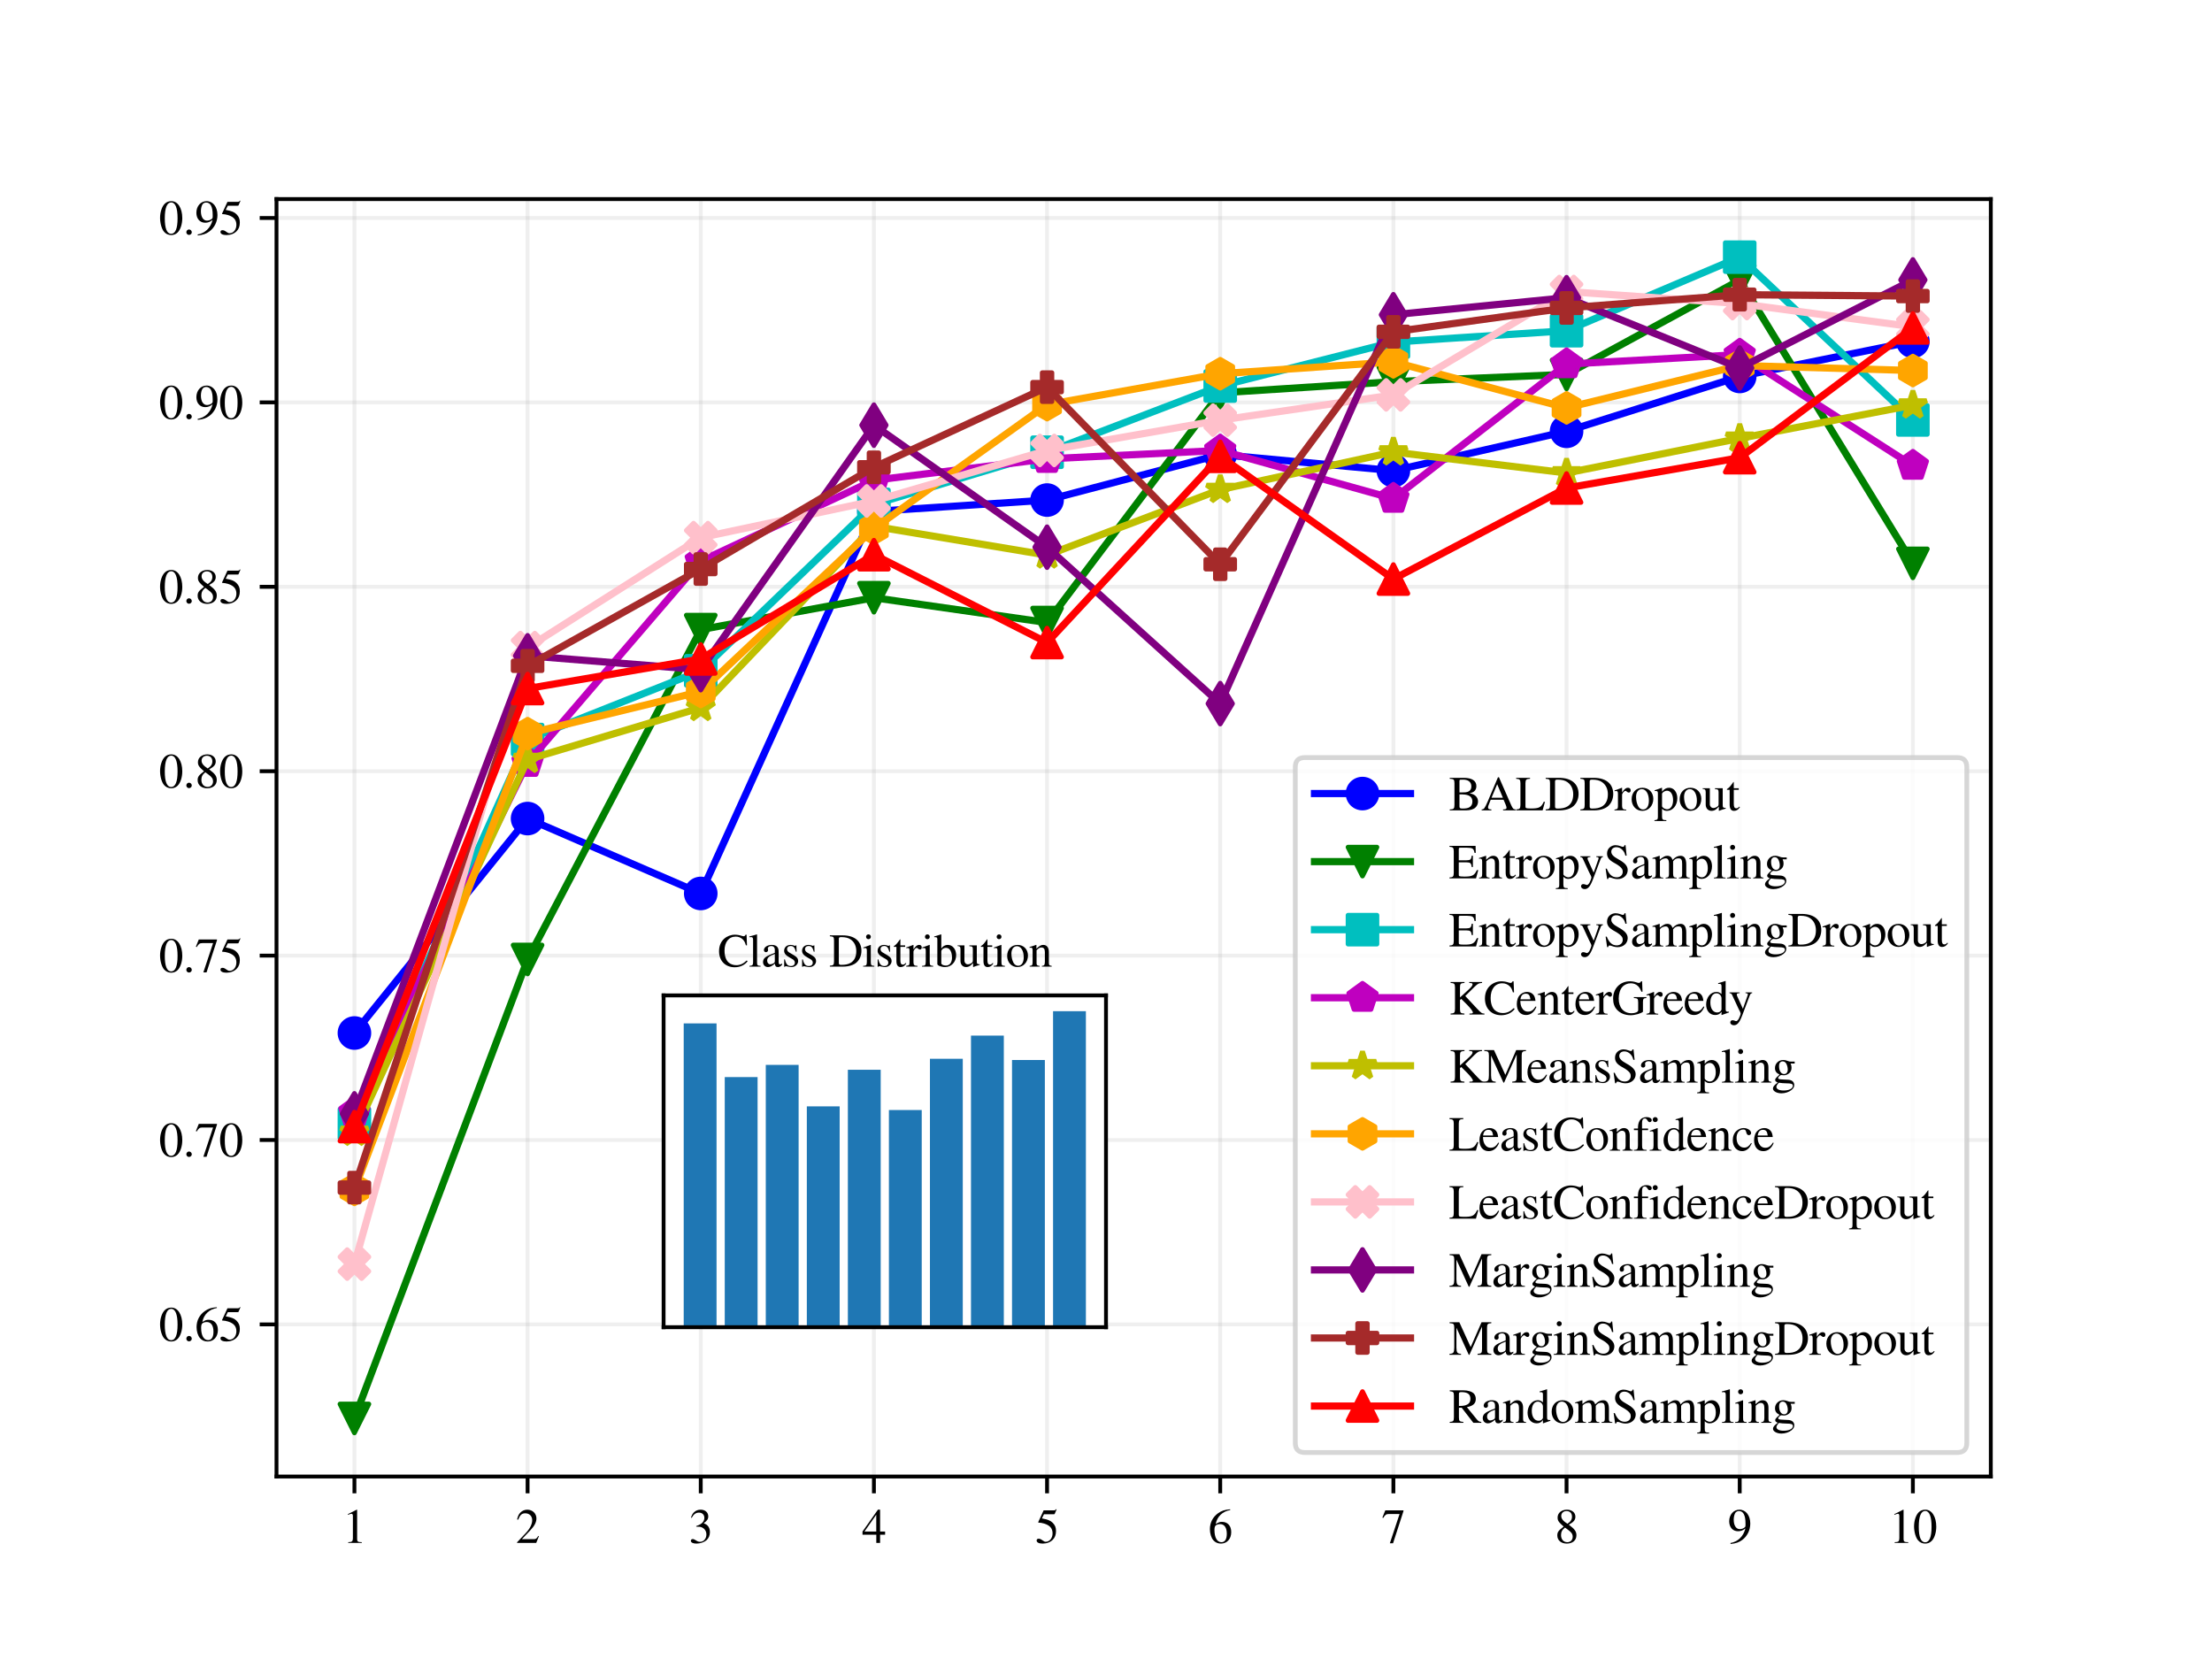 <?xml version="1.0" encoding="utf-8" standalone="no"?>
<!DOCTYPE svg PUBLIC "-//W3C//DTD SVG 1.1//EN"
  "http://www.w3.org/Graphics/SVG/1.1/DTD/svg11.dtd">
<svg xmlns:xlink="http://www.w3.org/1999/xlink" width="460.8pt" height="345.6pt" viewBox="0 0 460.8 345.6" xmlns="http://www.w3.org/2000/svg" version="1.1">
 <defs>
  <style type="text/css">*{stroke-linejoin: round; stroke-linecap: butt}</style>
 </defs>
 <g id="figure_1">
  <g id="patch_1">
   <path d="M 0 345.6 
L 460.8 345.6 
L 460.8 0 
L 0 0 
z
" style="fill: #ffffff"/>
  </g>
  <g id="axes_1">
   <g id="patch_2">
    <path d="M 57.6 307.584 
L 414.72 307.584 
L 414.72 41.472 
L 57.6 41.472 
z
" style="fill: #ffffff"/>
   </g>
   <g id="matplotlib.axis_1">
    <g id="xtick_1">
     <g id="line2d_1">
      <path d="M 73.833 307.584 
L 73.833 41.472 
" clip-path="url(#pd29e1a7e59)" style="fill: none; stroke: #b0b0b0; stroke-opacity: 0.2; stroke-width: 0.8; stroke-linecap: square"/>
     </g>
     <g id="line2d_2">
      <defs>
       <path id="m696f0e51f6" d="M 0 0 
L 0 3.5 
" style="stroke: #000000; stroke-width: 0.8"/>
      </defs>
      <g>
       <use xlink:href="#m696f0e51f6" x="73.833" y="307.584" style="stroke: #000000; stroke-width: 0.8"/>
      </g>
     </g>
     <g id="text_1">
      <!-- 1 -->
      <g transform="translate(71.333 321.414)scale(0.1 -0.1)">
       <defs>
        <path id="NimbusRoman-Regular-31" d="M 755 0 
L 2522 0 
L 2522 96 
C 2029 96 1920 166 1914 474 
L 1914 4314 
L 1862 4326 
L 710 3744 
L 710 3654 
C 960 3750 1114 3795 1171 3795 
C 1306 3795 1363 3699 1363 3494 
L 1363 595 
C 1350 192 1242 102 755 96 
L 755 0 
z
" transform="scale(0.016)"/>
       </defs>
       <use xlink:href="#NimbusRoman-Regular-31"/>
      </g>
     </g>
    </g>
    <g id="xtick_2">
     <g id="line2d_3">
      <path d="M 109.905 307.584 
L 109.905 41.472 
" clip-path="url(#pd29e1a7e59)" style="fill: none; stroke: #b0b0b0; stroke-opacity: 0.2; stroke-width: 0.8; stroke-linecap: square"/>
     </g>
     <g id="line2d_4">
      <g>
       <use xlink:href="#m696f0e51f6" x="109.905" y="307.584" style="stroke: #000000; stroke-width: 0.8"/>
      </g>
     </g>
     <g id="text_2">
      <!-- 2 -->
      <g transform="translate(107.405 321.414)scale(0.1 -0.1)">
       <defs>
        <path id="NimbusRoman-Regular-32" d="M 3040 877 
L 2957 909 
C 2720 538 2650 493 2349 486 
L 819 486 
L 1894 1613 
C 2464 2208 2714 2694 2714 3194 
C 2714 3834 2195 4326 1530 4326 
C 1178 4326 845 4186 608 3930 
C 403 3712 307 3507 198 3053 
L 333 3021 
C 589 3648 813 3853 1261 3853 
C 1805 3853 2163 3488 2163 2950 
C 2163 2445 1869 1856 1331 1286 
L 192 77 
L 192 0 
L 2688 0 
L 3040 877 
z
" transform="scale(0.016)"/>
       </defs>
       <use xlink:href="#NimbusRoman-Regular-32"/>
      </g>
     </g>
    </g>
    <g id="xtick_3">
     <g id="line2d_5">
      <path d="M 145.978 307.584 
L 145.978 41.472 
" clip-path="url(#pd29e1a7e59)" style="fill: none; stroke: #b0b0b0; stroke-opacity: 0.2; stroke-width: 0.8; stroke-linecap: square"/>
     </g>
     <g id="line2d_6">
      <g>
       <use xlink:href="#m696f0e51f6" x="145.978" y="307.584" style="stroke: #000000; stroke-width: 0.8"/>
      </g>
     </g>
     <g id="text_3">
      <!-- 3 -->
      <g transform="translate(143.478 321.414)scale(0.1 -0.1)">
       <defs>
        <path id="NimbusRoman-Regular-33" d="M 979 2112 
C 1357 2112 1504 2099 1651 2042 
C 2054 1894 2298 1536 2298 1094 
C 2298 550 1939 141 1466 141 
C 1286 141 1158 186 922 339 
C 736 454 627 499 518 499 
C 371 499 275 410 275 275 
C 275 51 550 -90 998 -90 
C 1485 -90 1990 77 2298 339 
C 2598 602 2758 973 2758 1402 
C 2758 1734 2656 2029 2477 2227 
C 2342 2368 2221 2445 1946 2566 
C 2381 2867 2541 3104 2541 3450 
C 2541 3974 2138 4326 1542 4326 
C 1222 4326 941 4218 710 4013 
C 518 3834 422 3674 288 3290 
L 384 3264 
C 640 3738 928 3942 1331 3942 
C 1754 3942 2035 3667 2035 3258 
C 2035 3027 1939 2803 1779 2637 
C 1587 2445 1408 2349 973 2195 
L 979 2112 
z
" transform="scale(0.016)"/>
       </defs>
       <use xlink:href="#NimbusRoman-Regular-33"/>
      </g>
     </g>
    </g>
    <g id="xtick_4">
     <g id="line2d_7">
      <path d="M 182.051 307.584 
L 182.051 41.472 
" clip-path="url(#pd29e1a7e59)" style="fill: none; stroke: #b0b0b0; stroke-opacity: 0.2; stroke-width: 0.8; stroke-linecap: square"/>
     </g>
     <g id="line2d_8">
      <g>
       <use xlink:href="#m696f0e51f6" x="182.051" y="307.584" style="stroke: #000000; stroke-width: 0.8"/>
      </g>
     </g>
     <g id="text_4">
      <!-- 4 -->
      <g transform="translate(179.551 321.414)scale(0.1 -0.1)">
       <defs>
        <path id="NimbusRoman-Regular-34" d="M 3021 1478 
L 2368 1478 
L 2368 4326 
L 2086 4326 
L 77 1478 
L 77 1069 
L 1875 1069 
L 1875 0 
L 2368 0 
L 2368 1069 
L 3021 1069 
L 3021 1478 
z
M 1869 1478 
L 333 1478 
L 1869 3674 
L 1869 1478 
z
" transform="scale(0.016)"/>
       </defs>
       <use xlink:href="#NimbusRoman-Regular-34"/>
      </g>
     </g>
    </g>
    <g id="xtick_5">
     <g id="line2d_9">
      <path d="M 218.124 307.584 
L 218.124 41.472 
" clip-path="url(#pd29e1a7e59)" style="fill: none; stroke: #b0b0b0; stroke-opacity: 0.2; stroke-width: 0.8; stroke-linecap: square"/>
     </g>
     <g id="line2d_10">
      <g>
       <use xlink:href="#m696f0e51f6" x="218.124" y="307.584" style="stroke: #000000; stroke-width: 0.8"/>
      </g>
     </g>
     <g id="text_5">
      <!-- 5 -->
      <g transform="translate(215.624 321.414)scale(0.1 -0.1)">
       <defs>
        <path id="NimbusRoman-Regular-35" d="M 1158 3731 
L 2413 3731 
C 2522 3731 2541 3738 2560 3789 
L 2803 4358 
L 2746 4403 
C 2650 4275 2592 4237 2451 4237 
L 1114 4237 
L 416 2720 
C 410 2707 410 2701 410 2688 
C 410 2650 435 2637 486 2637 
C 691 2637 941 2592 1210 2509 
C 1946 2272 2278 1882 2278 1242 
C 2278 627 1894 147 1389 147 
C 1261 147 1158 192 966 333 
C 762 486 621 544 474 544 
C 294 544 205 467 205 307 
C 205 64 499 -90 986 -90 
C 1517 -90 1978 83 2304 410 
C 2592 698 2726 1062 2726 1549 
C 2726 2010 2605 2304 2291 2624 
C 2010 2906 1645 3053 890 3187 
L 1158 3731 
z
" transform="scale(0.016)"/>
       </defs>
       <use xlink:href="#NimbusRoman-Regular-35"/>
      </g>
     </g>
    </g>
    <g id="xtick_6">
     <g id="line2d_11">
      <path d="M 254.196 307.584 
L 254.196 41.472 
" clip-path="url(#pd29e1a7e59)" style="fill: none; stroke: #b0b0b0; stroke-opacity: 0.2; stroke-width: 0.8; stroke-linecap: square"/>
     </g>
     <g id="line2d_12">
      <g>
       <use xlink:href="#m696f0e51f6" x="254.196" y="307.584" style="stroke: #000000; stroke-width: 0.8"/>
      </g>
     </g>
     <g id="text_6">
      <!-- 6 -->
      <g transform="translate(251.696 321.414)scale(0.1 -0.1)">
       <defs>
        <path id="NimbusRoman-Regular-36" d="M 2854 4378 
C 2125 4314 1754 4192 1286 3866 
C 595 3373 218 2643 218 1786 
C 218 1229 390 666 666 346 
C 909 64 1254 -90 1651 -90 
C 2445 -90 2995 518 2995 1402 
C 2995 2227 2534 2739 1786 2739 
C 1504 2739 1376 2694 973 2451 
C 1146 3418 1862 4109 2867 4275 
L 2854 4378 
z
M 1549 2445 
C 2106 2445 2419 1984 2419 1184 
C 2419 480 2170 90 1722 90 
C 1158 90 813 691 813 1683 
C 813 2010 864 2189 992 2285 
C 1126 2387 1325 2445 1549 2445 
z
" transform="scale(0.016)"/>
       </defs>
       <use xlink:href="#NimbusRoman-Regular-36"/>
      </g>
     </g>
    </g>
    <g id="xtick_7">
     <g id="line2d_13">
      <path d="M 290.269 307.584 
L 290.269 41.472 
" clip-path="url(#pd29e1a7e59)" style="fill: none; stroke: #b0b0b0; stroke-opacity: 0.2; stroke-width: 0.8; stroke-linecap: square"/>
     </g>
     <g id="line2d_14">
      <g>
       <use xlink:href="#m696f0e51f6" x="290.269" y="307.584" style="stroke: #000000; stroke-width: 0.8"/>
      </g>
     </g>
     <g id="text_7">
      <!-- 7 -->
      <g transform="translate(287.769 321.414)scale(0.1 -0.1)">
       <defs>
        <path id="NimbusRoman-Regular-37" d="M 2874 4237 
L 506 4237 
L 128 3296 
L 237 3245 
C 499 3674 621 3757 979 3763 
L 2368 3763 
L 1101 -51 
L 1517 -51 
L 2874 4134 
L 2874 4237 
z
" transform="scale(0.016)"/>
       </defs>
       <use xlink:href="#NimbusRoman-Regular-37"/>
      </g>
     </g>
    </g>
    <g id="xtick_8">
     <g id="line2d_15">
      <path d="M 326.342 307.584 
L 326.342 41.472 
" clip-path="url(#pd29e1a7e59)" style="fill: none; stroke: #b0b0b0; stroke-opacity: 0.2; stroke-width: 0.8; stroke-linecap: square"/>
     </g>
     <g id="line2d_16">
      <g>
       <use xlink:href="#m696f0e51f6" x="326.342" y="307.584" style="stroke: #000000; stroke-width: 0.8"/>
      </g>
     </g>
     <g id="text_8">
      <!-- 8 -->
      <g transform="translate(323.842 321.414)scale(0.1 -0.1)">
       <defs>
        <path id="NimbusRoman-Regular-38" d="M 1856 2374 
C 2496 2720 2714 2982 2714 3418 
C 2714 3949 2259 4326 1613 4326 
C 915 4326 397 3898 397 3315 
C 397 2899 518 2714 1190 2125 
C 493 1594 358 1408 358 966 
C 358 339 858 -90 1587 -90 
C 2355 -90 2848 333 2848 992 
C 2848 1485 2630 1792 1856 2374 
z
M 1741 1715 
C 2208 1382 2362 1152 2362 794 
C 2362 378 2074 90 1658 90 
C 1171 90 845 461 845 1011 
C 845 1427 979 1690 1357 1997 
L 1741 1715 
z
M 1670 2490 
C 1101 2861 870 3155 870 3514 
C 870 3885 1158 4147 1562 4147 
C 1997 4147 2272 3866 2272 3424 
C 2272 3034 2106 2778 1670 2490 
z
" transform="scale(0.016)"/>
       </defs>
       <use xlink:href="#NimbusRoman-Regular-38"/>
      </g>
     </g>
    </g>
    <g id="xtick_9">
     <g id="line2d_17">
      <path d="M 362.415 307.584 
L 362.415 41.472 
" clip-path="url(#pd29e1a7e59)" style="fill: none; stroke: #b0b0b0; stroke-opacity: 0.2; stroke-width: 0.8; stroke-linecap: square"/>
     </g>
     <g id="line2d_18">
      <g>
       <use xlink:href="#m696f0e51f6" x="362.415" y="307.584" style="stroke: #000000; stroke-width: 0.8"/>
      </g>
     </g>
     <g id="text_9">
      <!-- 9 -->
      <g transform="translate(359.915 321.414)scale(0.1 -0.1)">
       <defs>
        <path id="NimbusRoman-Regular-39" d="M 378 -141 
C 1094 -58 1446 64 1882 378 
C 2547 864 2938 1658 2938 2522 
C 2938 3578 2355 4326 1523 4326 
C 762 4326 192 3680 192 2816 
C 192 2035 653 1517 1344 1517 
C 1696 1517 1965 1619 2304 1882 
C 2042 838 1331 154 358 -13 
L 378 -141 
z
M 2317 2272 
C 2317 2144 2291 2086 2221 2029 
C 2048 1882 1805 1792 1574 1792 
C 1088 1792 781 2272 781 3034 
C 781 3398 883 3782 1018 3949 
C 1126 4077 1286 4147 1472 4147 
C 2029 4147 2317 3597 2317 2522 
L 2317 2272 
z
" transform="scale(0.016)"/>
       </defs>
       <use xlink:href="#NimbusRoman-Regular-39"/>
      </g>
     </g>
    </g>
    <g id="xtick_10">
     <g id="line2d_19">
      <path d="M 398.487 307.584 
L 398.487 41.472 
" clip-path="url(#pd29e1a7e59)" style="fill: none; stroke: #b0b0b0; stroke-opacity: 0.2; stroke-width: 0.8; stroke-linecap: square"/>
     </g>
     <g id="line2d_20">
      <g>
       <use xlink:href="#m696f0e51f6" x="398.487" y="307.584" style="stroke: #000000; stroke-width: 0.8"/>
      </g>
     </g>
     <g id="text_10">
      <!-- 10 -->
      <g transform="translate(393.487 321.414)scale(0.1 -0.1)">
       <defs>
        <path id="NimbusRoman-Regular-30" d="M 1626 4326 
C 1274 4326 1005 4224 768 3994 
C 397 3635 154 2899 154 2150 
C 154 1446 365 704 666 346 
C 902 64 1229 -90 1600 -90 
C 1926 -90 2202 19 2432 243 
C 2803 595 3046 1338 3046 2112 
C 3046 3424 2464 4326 1626 4326 
z
M 1606 4160 
C 2144 4160 2432 3437 2432 2099 
C 2432 762 2150 77 1600 77 
C 1050 77 768 762 768 2093 
C 768 3456 1056 4160 1606 4160 
z
" transform="scale(0.016)"/>
       </defs>
       <use xlink:href="#NimbusRoman-Regular-31"/>
       <use xlink:href="#NimbusRoman-Regular-30" x="50"/>
      </g>
     </g>
    </g>
   </g>
   <g id="matplotlib.axis_2">
    <g id="ytick_1">
     <g id="line2d_21">
      <path d="M 57.6 275.901 
L 414.72 275.901 
" clip-path="url(#pd29e1a7e59)" style="fill: none; stroke: #b0b0b0; stroke-opacity: 0.2; stroke-width: 0.8; stroke-linecap: square"/>
     </g>
     <g id="line2d_22">
      <defs>
       <path id="m340e377873" d="M 0 0 
L -3.5 0 
" style="stroke: #000000; stroke-width: 0.8"/>
      </defs>
      <g>
       <use xlink:href="#m340e377873" x="57.6" y="275.901" style="stroke: #000000; stroke-width: 0.8"/>
      </g>
     </g>
     <g id="text_11">
      <!-- 0.65 -->
      <g transform="translate(33.1 279.316)scale(0.1 -0.1)">
       <defs>
        <path id="NimbusRoman-Regular-2e" d="M 800 640 
C 608 640 448 480 448 275 
C 448 90 608 -70 794 -70 
C 992 -70 1158 83 1158 275 
C 1158 474 992 640 800 640 
z
" transform="scale(0.016)"/>
       </defs>
       <use xlink:href="#NimbusRoman-Regular-30"/>
       <use xlink:href="#NimbusRoman-Regular-2e" x="50"/>
       <use xlink:href="#NimbusRoman-Regular-36" x="75"/>
       <use xlink:href="#NimbusRoman-Regular-35" x="125"/>
      </g>
     </g>
    </g>
    <g id="ytick_2">
     <g id="line2d_23">
      <path d="M 57.6 237.486 
L 414.72 237.486 
" clip-path="url(#pd29e1a7e59)" style="fill: none; stroke: #b0b0b0; stroke-opacity: 0.2; stroke-width: 0.8; stroke-linecap: square"/>
     </g>
     <g id="line2d_24">
      <g>
       <use xlink:href="#m340e377873" x="57.6" y="237.486" style="stroke: #000000; stroke-width: 0.8"/>
      </g>
     </g>
     <g id="text_12">
      <!-- 0.70 -->
      <g transform="translate(33.1 240.901)scale(0.1 -0.1)">
       <use xlink:href="#NimbusRoman-Regular-30"/>
       <use xlink:href="#NimbusRoman-Regular-2e" x="50"/>
       <use xlink:href="#NimbusRoman-Regular-37" x="75"/>
       <use xlink:href="#NimbusRoman-Regular-30" x="125"/>
      </g>
     </g>
    </g>
    <g id="ytick_3">
     <g id="line2d_25">
      <path d="M 57.6 199.071 
L 414.72 199.071 
" clip-path="url(#pd29e1a7e59)" style="fill: none; stroke: #b0b0b0; stroke-opacity: 0.2; stroke-width: 0.8; stroke-linecap: square"/>
     </g>
     <g id="line2d_26">
      <g>
       <use xlink:href="#m340e377873" x="57.6" y="199.071" style="stroke: #000000; stroke-width: 0.8"/>
      </g>
     </g>
     <g id="text_13">
      <!-- 0.75 -->
      <g transform="translate(33.1 202.486)scale(0.1 -0.1)">
       <use xlink:href="#NimbusRoman-Regular-30"/>
       <use xlink:href="#NimbusRoman-Regular-2e" x="50"/>
       <use xlink:href="#NimbusRoman-Regular-37" x="75"/>
       <use xlink:href="#NimbusRoman-Regular-35" x="125"/>
      </g>
     </g>
    </g>
    <g id="ytick_4">
     <g id="line2d_27">
      <path d="M 57.6 160.656 
L 414.72 160.656 
" clip-path="url(#pd29e1a7e59)" style="fill: none; stroke: #b0b0b0; stroke-opacity: 0.2; stroke-width: 0.8; stroke-linecap: square"/>
     </g>
     <g id="line2d_28">
      <g>
       <use xlink:href="#m340e377873" x="57.6" y="160.656" style="stroke: #000000; stroke-width: 0.8"/>
      </g>
     </g>
     <g id="text_14">
      <!-- 0.80 -->
      <g transform="translate(33.1 164.071)scale(0.1 -0.1)">
       <use xlink:href="#NimbusRoman-Regular-30"/>
       <use xlink:href="#NimbusRoman-Regular-2e" x="50"/>
       <use xlink:href="#NimbusRoman-Regular-38" x="75"/>
       <use xlink:href="#NimbusRoman-Regular-30" x="125"/>
      </g>
     </g>
    </g>
    <g id="ytick_5">
     <g id="line2d_29">
      <path d="M 57.6 122.241 
L 414.72 122.241 
" clip-path="url(#pd29e1a7e59)" style="fill: none; stroke: #b0b0b0; stroke-opacity: 0.2; stroke-width: 0.8; stroke-linecap: square"/>
     </g>
     <g id="line2d_30">
      <g>
       <use xlink:href="#m340e377873" x="57.6" y="122.241" style="stroke: #000000; stroke-width: 0.8"/>
      </g>
     </g>
     <g id="text_15">
      <!-- 0.85 -->
      <g transform="translate(33.1 125.656)scale(0.1 -0.1)">
       <use xlink:href="#NimbusRoman-Regular-30"/>
       <use xlink:href="#NimbusRoman-Regular-2e" x="50"/>
       <use xlink:href="#NimbusRoman-Regular-38" x="75"/>
       <use xlink:href="#NimbusRoman-Regular-35" x="125"/>
      </g>
     </g>
    </g>
    <g id="ytick_6">
     <g id="line2d_31">
      <path d="M 57.6 83.826 
L 414.72 83.826 
" clip-path="url(#pd29e1a7e59)" style="fill: none; stroke: #b0b0b0; stroke-opacity: 0.2; stroke-width: 0.8; stroke-linecap: square"/>
     </g>
     <g id="line2d_32">
      <g>
       <use xlink:href="#m340e377873" x="57.6" y="83.826" style="stroke: #000000; stroke-width: 0.8"/>
      </g>
     </g>
     <g id="text_16">
      <!-- 0.90 -->
      <g transform="translate(33.1 87.241)scale(0.1 -0.1)">
       <use xlink:href="#NimbusRoman-Regular-30"/>
       <use xlink:href="#NimbusRoman-Regular-2e" x="50"/>
       <use xlink:href="#NimbusRoman-Regular-39" x="75"/>
       <use xlink:href="#NimbusRoman-Regular-30" x="125"/>
      </g>
     </g>
    </g>
    <g id="ytick_7">
     <g id="line2d_33">
      <path d="M 57.6 45.411 
L 414.72 45.411 
" clip-path="url(#pd29e1a7e59)" style="fill: none; stroke: #b0b0b0; stroke-opacity: 0.2; stroke-width: 0.8; stroke-linecap: square"/>
     </g>
     <g id="line2d_34">
      <g>
       <use xlink:href="#m340e377873" x="57.6" y="45.411" style="stroke: #000000; stroke-width: 0.8"/>
      </g>
     </g>
     <g id="text_17">
      <!-- 0.95 -->
      <g transform="translate(33.1 48.826)scale(0.1 -0.1)">
       <use xlink:href="#NimbusRoman-Regular-30"/>
       <use xlink:href="#NimbusRoman-Regular-2e" x="50"/>
       <use xlink:href="#NimbusRoman-Regular-39" x="75"/>
       <use xlink:href="#NimbusRoman-Regular-35" x="125"/>
      </g>
     </g>
    </g>
   </g>
   <g id="line2d_35">
    <path d="M 73.833 215.196 
L 109.905 170.521 
L 145.978 186.124 
L 182.051 106.543 
L 218.124 104.172 
L 254.196 94.686 
L 290.269 98.054 
L 326.342 89.849 
L 362.415 78.419 
L 398.487 71.116 
" clip-path="url(#pd29e1a7e59)" style="fill: none; stroke: #0000ff; stroke-width: 1.5; stroke-linecap: square"/>
    <defs>
     <path id="m1c64bfb17f" d="M 0 3 
C 0.796 3 1.559 2.684 2.121 2.121 
C 2.684 1.559 3 0.796 3 0 
C 3 -0.796 2.684 -1.559 2.121 -2.121 
C 1.559 -2.684 0.796 -3 0 -3 
C -0.796 -3 -1.559 -2.684 -2.121 -2.121 
C -2.684 -1.559 -3 -0.796 -3 0 
C -3 0.796 -2.684 1.559 -2.121 2.121 
C -1.559 2.684 -0.796 3 0 3 
z
" style="stroke: #0000ff"/>
    </defs>
    <g clip-path="url(#pd29e1a7e59)">
     <use xlink:href="#m1c64bfb17f" x="73.833" y="215.196" style="fill: #0000ff; stroke: #0000ff"/>
     <use xlink:href="#m1c64bfb17f" x="109.905" y="170.521" style="fill: #0000ff; stroke: #0000ff"/>
     <use xlink:href="#m1c64bfb17f" x="145.978" y="186.124" style="fill: #0000ff; stroke: #0000ff"/>
     <use xlink:href="#m1c64bfb17f" x="182.051" y="106.543" style="fill: #0000ff; stroke: #0000ff"/>
     <use xlink:href="#m1c64bfb17f" x="218.124" y="104.172" style="fill: #0000ff; stroke: #0000ff"/>
     <use xlink:href="#m1c64bfb17f" x="254.196" y="94.686" style="fill: #0000ff; stroke: #0000ff"/>
     <use xlink:href="#m1c64bfb17f" x="290.269" y="98.054" style="fill: #0000ff; stroke: #0000ff"/>
     <use xlink:href="#m1c64bfb17f" x="326.342" y="89.849" style="fill: #0000ff; stroke: #0000ff"/>
     <use xlink:href="#m1c64bfb17f" x="362.415" y="78.419" style="fill: #0000ff; stroke: #0000ff"/>
     <use xlink:href="#m1c64bfb17f" x="398.487" y="71.116" style="fill: #0000ff; stroke: #0000ff"/>
    </g>
   </g>
   <g id="line2d_36">
    <path d="M 73.833 295.488 
L 109.905 199.877 
L 145.978 131.157 
L 182.051 124.517 
L 218.124 129.687 
L 254.196 81.834 
L 290.269 79.51 
L 326.342 77.992 
L 362.415 58.358 
L 398.487 117.356 
" clip-path="url(#pd29e1a7e59)" style="fill: none; stroke: #008000; stroke-width: 1.5; stroke-linecap: square"/>
    <defs>
     <path id="m1dd5d84f78" d="M -0 3 
L 3 -3 
L -3 -3 
z
" style="stroke: #008000; stroke-linejoin: miter"/>
    </defs>
    <g clip-path="url(#pd29e1a7e59)">
     <use xlink:href="#m1dd5d84f78" x="73.833" y="295.488" style="fill: #008000; stroke: #008000; stroke-linejoin: miter"/>
     <use xlink:href="#m1dd5d84f78" x="109.905" y="199.877" style="fill: #008000; stroke: #008000; stroke-linejoin: miter"/>
     <use xlink:href="#m1dd5d84f78" x="145.978" y="131.157" style="fill: #008000; stroke: #008000; stroke-linejoin: miter"/>
     <use xlink:href="#m1dd5d84f78" x="182.051" y="124.517" style="fill: #008000; stroke: #008000; stroke-linejoin: miter"/>
     <use xlink:href="#m1dd5d84f78" x="218.124" y="129.687" style="fill: #008000; stroke: #008000; stroke-linejoin: miter"/>
     <use xlink:href="#m1dd5d84f78" x="254.196" y="81.834" style="fill: #008000; stroke: #008000; stroke-linejoin: miter"/>
     <use xlink:href="#m1dd5d84f78" x="290.269" y="79.51" style="fill: #008000; stroke: #008000; stroke-linejoin: miter"/>
     <use xlink:href="#m1dd5d84f78" x="326.342" y="77.992" style="fill: #008000; stroke: #008000; stroke-linejoin: miter"/>
     <use xlink:href="#m1dd5d84f78" x="362.415" y="58.358" style="fill: #008000; stroke: #008000; stroke-linejoin: miter"/>
     <use xlink:href="#m1dd5d84f78" x="398.487" y="117.356" style="fill: #008000; stroke: #008000; stroke-linejoin: miter"/>
    </g>
   </g>
   <g id="line2d_37">
    <path d="M 73.833 234.071 
L 109.905 154.064 
L 145.978 139.741 
L 182.051 105.073 
L 218.124 94.212 
L 254.196 80.411 
L 290.269 71.258 
L 326.342 68.887 
L 362.415 53.568 
L 398.487 87.478 
" clip-path="url(#pd29e1a7e59)" style="fill: none; stroke: #00bfbf; stroke-width: 1.5; stroke-linecap: square"/>
    <defs>
     <path id="me5a0fb17b9" d="M -3 3 
L 3 3 
L 3 -3 
L -3 -3 
z
" style="stroke: #00bfbf; stroke-linejoin: miter"/>
    </defs>
    <g clip-path="url(#pd29e1a7e59)">
     <use xlink:href="#me5a0fb17b9" x="73.833" y="234.071" style="fill: #00bfbf; stroke: #00bfbf; stroke-linejoin: miter"/>
     <use xlink:href="#me5a0fb17b9" x="109.905" y="154.064" style="fill: #00bfbf; stroke: #00bfbf; stroke-linejoin: miter"/>
     <use xlink:href="#me5a0fb17b9" x="145.978" y="139.741" style="fill: #00bfbf; stroke: #00bfbf; stroke-linejoin: miter"/>
     <use xlink:href="#me5a0fb17b9" x="182.051" y="105.073" style="fill: #00bfbf; stroke: #00bfbf; stroke-linejoin: miter"/>
     <use xlink:href="#me5a0fb17b9" x="218.124" y="94.212" style="fill: #00bfbf; stroke: #00bfbf; stroke-linejoin: miter"/>
     <use xlink:href="#me5a0fb17b9" x="254.196" y="80.411" style="fill: #00bfbf; stroke: #00bfbf; stroke-linejoin: miter"/>
     <use xlink:href="#me5a0fb17b9" x="290.269" y="71.258" style="fill: #00bfbf; stroke: #00bfbf; stroke-linejoin: miter"/>
     <use xlink:href="#me5a0fb17b9" x="326.342" y="68.887" style="fill: #00bfbf; stroke: #00bfbf; stroke-linejoin: miter"/>
     <use xlink:href="#me5a0fb17b9" x="362.415" y="53.568" style="fill: #00bfbf; stroke: #00bfbf; stroke-linejoin: miter"/>
     <use xlink:href="#me5a0fb17b9" x="398.487" y="87.478" style="fill: #00bfbf; stroke: #00bfbf; stroke-linejoin: miter"/>
    </g>
   </g>
   <g id="line2d_38">
    <path d="M 73.833 231.795 
L 109.905 158.901 
L 145.978 116.882 
L 182.051 100.045 
L 218.124 95.587 
L 254.196 93.833 
L 290.269 103.887 
L 326.342 75.858 
L 362.415 73.866 
L 398.487 97.01 
" clip-path="url(#pd29e1a7e59)" style="fill: none; stroke: #bf00bf; stroke-width: 1.5; stroke-linecap: square"/>
    <defs>
     <path id="md4439fd11e" d="M 0 -3 
L -2.853 -0.927 
L -1.763 2.427 
L 1.763 2.427 
L 2.853 -0.927 
z
" style="stroke: #bf00bf; stroke-linejoin: miter"/>
    </defs>
    <g clip-path="url(#pd29e1a7e59)">
     <use xlink:href="#md4439fd11e" x="73.833" y="231.795" style="fill: #bf00bf; stroke: #bf00bf; stroke-linejoin: miter"/>
     <use xlink:href="#md4439fd11e" x="109.905" y="158.901" style="fill: #bf00bf; stroke: #bf00bf; stroke-linejoin: miter"/>
     <use xlink:href="#md4439fd11e" x="145.978" y="116.882" style="fill: #bf00bf; stroke: #bf00bf; stroke-linejoin: miter"/>
     <use xlink:href="#md4439fd11e" x="182.051" y="100.045" style="fill: #bf00bf; stroke: #bf00bf; stroke-linejoin: miter"/>
     <use xlink:href="#md4439fd11e" x="218.124" y="95.587" style="fill: #bf00bf; stroke: #bf00bf; stroke-linejoin: miter"/>
     <use xlink:href="#md4439fd11e" x="254.196" y="93.833" style="fill: #bf00bf; stroke: #bf00bf; stroke-linejoin: miter"/>
     <use xlink:href="#md4439fd11e" x="290.269" y="103.887" style="fill: #bf00bf; stroke: #bf00bf; stroke-linejoin: miter"/>
     <use xlink:href="#md4439fd11e" x="326.342" y="75.858" style="fill: #bf00bf; stroke: #bf00bf; stroke-linejoin: miter"/>
     <use xlink:href="#md4439fd11e" x="362.415" y="73.866" style="fill: #bf00bf; stroke: #bf00bf; stroke-linejoin: miter"/>
     <use xlink:href="#md4439fd11e" x="398.487" y="97.01" style="fill: #bf00bf; stroke: #bf00bf; stroke-linejoin: miter"/>
    </g>
   </g>
   <g id="line2d_39">
    <path d="M 73.833 235.921 
L 109.905 158.237 
L 145.978 147.424 
L 182.051 109.626 
L 218.124 115.649 
L 254.196 101.99 
L 290.269 94.165 
L 326.342 98.528 
L 362.415 91.319 
L 398.487 84.395 
" clip-path="url(#pd29e1a7e59)" style="fill: none; stroke: #bfbf00; stroke-width: 1.5; stroke-linecap: square"/>
    <defs>
     <path id="m0d25a0b17a" d="M 0 -3 
L -0.674 -0.927 
L -2.853 -0.927 
L -1.09 0.354 
L -1.763 2.427 
L -0 1.146 
L 1.763 2.427 
L 1.09 0.354 
L 2.853 -0.927 
L 0.674 -0.927 
z
" style="stroke: #bfbf00; stroke-linejoin: bevel"/>
    </defs>
    <g clip-path="url(#pd29e1a7e59)">
     <use xlink:href="#m0d25a0b17a" x="73.833" y="235.921" style="fill: #bfbf00; stroke: #bfbf00; stroke-linejoin: bevel"/>
     <use xlink:href="#m0d25a0b17a" x="109.905" y="158.237" style="fill: #bfbf00; stroke: #bfbf00; stroke-linejoin: bevel"/>
     <use xlink:href="#m0d25a0b17a" x="145.978" y="147.424" style="fill: #bfbf00; stroke: #bfbf00; stroke-linejoin: bevel"/>
     <use xlink:href="#m0d25a0b17a" x="182.051" y="109.626" style="fill: #bfbf00; stroke: #bfbf00; stroke-linejoin: bevel"/>
     <use xlink:href="#m0d25a0b17a" x="218.124" y="115.649" style="fill: #bfbf00; stroke: #bfbf00; stroke-linejoin: bevel"/>
     <use xlink:href="#m0d25a0b17a" x="254.196" y="101.99" style="fill: #bfbf00; stroke: #bfbf00; stroke-linejoin: bevel"/>
     <use xlink:href="#m0d25a0b17a" x="290.269" y="94.165" style="fill: #bfbf00; stroke: #bfbf00; stroke-linejoin: bevel"/>
     <use xlink:href="#m0d25a0b17a" x="326.342" y="98.528" style="fill: #bfbf00; stroke: #bfbf00; stroke-linejoin: bevel"/>
     <use xlink:href="#m0d25a0b17a" x="362.415" y="91.319" style="fill: #bfbf00; stroke: #bfbf00; stroke-linejoin: bevel"/>
     <use xlink:href="#m0d25a0b17a" x="398.487" y="84.395" style="fill: #bfbf00; stroke: #bfbf00; stroke-linejoin: bevel"/>
    </g>
   </g>
   <g id="line2d_40">
    <path d="M 73.833 247.777 
L 109.905 152.831 
L 145.978 144.057 
L 182.051 110.1 
L 218.124 84.3 
L 254.196 77.85 
L 290.269 75.384 
L 326.342 84.964 
L 362.415 76.143 
L 398.487 77.186 
" clip-path="url(#pd29e1a7e59)" style="fill: none; stroke: #ffa500; stroke-width: 1.5; stroke-linecap: square"/>
    <defs>
     <path id="m15213273da" d="M 0 -3 
L -2.598 -1.5 
L -2.598 1.5 
L -0 3 
L 2.598 1.5 
L 2.598 -1.5 
z
" style="stroke: #ffa500; stroke-linejoin: miter"/>
    </defs>
    <g clip-path="url(#pd29e1a7e59)">
     <use xlink:href="#m15213273da" x="73.833" y="247.777" style="fill: #ffa500; stroke: #ffa500; stroke-linejoin: miter"/>
     <use xlink:href="#m15213273da" x="109.905" y="152.831" style="fill: #ffa500; stroke: #ffa500; stroke-linejoin: miter"/>
     <use xlink:href="#m15213273da" x="145.978" y="144.057" style="fill: #ffa500; stroke: #ffa500; stroke-linejoin: miter"/>
     <use xlink:href="#m15213273da" x="182.051" y="110.1" style="fill: #ffa500; stroke: #ffa500; stroke-linejoin: miter"/>
     <use xlink:href="#m15213273da" x="218.124" y="84.3" style="fill: #ffa500; stroke: #ffa500; stroke-linejoin: miter"/>
     <use xlink:href="#m15213273da" x="254.196" y="77.85" style="fill: #ffa500; stroke: #ffa500; stroke-linejoin: miter"/>
     <use xlink:href="#m15213273da" x="290.269" y="75.384" style="fill: #ffa500; stroke: #ffa500; stroke-linejoin: miter"/>
     <use xlink:href="#m15213273da" x="326.342" y="84.964" style="fill: #ffa500; stroke: #ffa500; stroke-linejoin: miter"/>
     <use xlink:href="#m15213273da" x="362.415" y="76.143" style="fill: #ffa500; stroke: #ffa500; stroke-linejoin: miter"/>
     <use xlink:href="#m15213273da" x="398.487" y="77.186" style="fill: #ffa500; stroke: #ffa500; stroke-linejoin: miter"/>
    </g>
   </g>
   <g id="line2d_41">
    <path d="M 73.833 263.333 
L 109.905 134.904 
L 145.978 111.997 
L 182.051 104.361 
L 218.124 93.833 
L 254.196 87.525 
L 290.269 82.261 
L 326.342 60.729 
L 362.415 63.243 
L 398.487 68.08 
" clip-path="url(#pd29e1a7e59)" style="fill: none; stroke: #ffc0cb; stroke-width: 1.5; stroke-linecap: square"/>
    <defs>
     <path id="m159b911d99" d="M -1.5 3 
L 0 1.5 
L 1.5 3 
L 3 1.5 
L 1.5 0 
L 3 -1.5 
L 1.5 -3 
L 0 -1.5 
L -1.5 -3 
L -3 -1.5 
L -1.5 0 
L -3 1.5 
z
" style="stroke: #ffc0cb; stroke-linejoin: miter"/>
    </defs>
    <g clip-path="url(#pd29e1a7e59)">
     <use xlink:href="#m159b911d99" x="73.833" y="263.333" style="fill: #ffc0cb; stroke: #ffc0cb; stroke-linejoin: miter"/>
     <use xlink:href="#m159b911d99" x="109.905" y="134.904" style="fill: #ffc0cb; stroke: #ffc0cb; stroke-linejoin: miter"/>
     <use xlink:href="#m159b911d99" x="145.978" y="111.997" style="fill: #ffc0cb; stroke: #ffc0cb; stroke-linejoin: miter"/>
     <use xlink:href="#m159b911d99" x="182.051" y="104.361" style="fill: #ffc0cb; stroke: #ffc0cb; stroke-linejoin: miter"/>
     <use xlink:href="#m159b911d99" x="218.124" y="93.833" style="fill: #ffc0cb; stroke: #ffc0cb; stroke-linejoin: miter"/>
     <use xlink:href="#m159b911d99" x="254.196" y="87.525" style="fill: #ffc0cb; stroke: #ffc0cb; stroke-linejoin: miter"/>
     <use xlink:href="#m159b911d99" x="290.269" y="82.261" style="fill: #ffc0cb; stroke: #ffc0cb; stroke-linejoin: miter"/>
     <use xlink:href="#m159b911d99" x="326.342" y="60.729" style="fill: #ffc0cb; stroke: #ffc0cb; stroke-linejoin: miter"/>
     <use xlink:href="#m159b911d99" x="362.415" y="63.243" style="fill: #ffc0cb; stroke: #ffc0cb; stroke-linejoin: miter"/>
     <use xlink:href="#m159b911d99" x="398.487" y="68.08" style="fill: #ffc0cb; stroke: #ffc0cb; stroke-linejoin: miter"/>
    </g>
   </g>
   <g id="line2d_42">
    <path d="M 73.833 232.032 
L 109.905 136.611 
L 145.978 139.504 
L 182.051 88.568 
L 218.124 113.989 
L 254.196 146.57 
L 290.269 65.567 
L 326.342 62.01 
L 362.415 76.664 
L 398.487 58.311 
" clip-path="url(#pd29e1a7e59)" style="fill: none; stroke: #800080; stroke-width: 1.5; stroke-linecap: square"/>
    <defs>
     <path id="m96462e603f" d="M -0 4.243 
L 2.546 0 
L 0 -4.243 
L -2.546 -0 
z
" style="stroke: #800080; stroke-linejoin: miter"/>
    </defs>
    <g clip-path="url(#pd29e1a7e59)">
     <use xlink:href="#m96462e603f" x="73.833" y="232.032" style="fill: #800080; stroke: #800080; stroke-linejoin: miter"/>
     <use xlink:href="#m96462e603f" x="109.905" y="136.611" style="fill: #800080; stroke: #800080; stroke-linejoin: miter"/>
     <use xlink:href="#m96462e603f" x="145.978" y="139.504" style="fill: #800080; stroke: #800080; stroke-linejoin: miter"/>
     <use xlink:href="#m96462e603f" x="182.051" y="88.568" style="fill: #800080; stroke: #800080; stroke-linejoin: miter"/>
     <use xlink:href="#m96462e603f" x="218.124" y="113.989" style="fill: #800080; stroke: #800080; stroke-linejoin: miter"/>
     <use xlink:href="#m96462e603f" x="254.196" y="146.57" style="fill: #800080; stroke: #800080; stroke-linejoin: miter"/>
     <use xlink:href="#m96462e603f" x="290.269" y="65.567" style="fill: #800080; stroke: #800080; stroke-linejoin: miter"/>
     <use xlink:href="#m96462e603f" x="326.342" y="62.01" style="fill: #800080; stroke: #800080; stroke-linejoin: miter"/>
     <use xlink:href="#m96462e603f" x="362.415" y="76.664" style="fill: #800080; stroke: #800080; stroke-linejoin: miter"/>
     <use xlink:href="#m96462e603f" x="398.487" y="58.311" style="fill: #800080; stroke: #800080; stroke-linejoin: miter"/>
    </g>
   </g>
   <g id="line2d_43">
    <path d="M 73.833 247.398 
L 109.905 138.698 
L 145.978 118.542 
L 182.051 97.342 
L 218.124 80.648 
L 254.196 117.546 
L 290.269 69.124 
L 326.342 64.144 
L 362.415 61.393 
L 398.487 61.678 
" clip-path="url(#pd29e1a7e59)" style="fill: none; stroke: #a52a2a; stroke-width: 1.5; stroke-linecap: square"/>
    <defs>
     <path id="m264552e7cb" d="M -1 3 
L 1 3 
L 1 1 
L 3 1 
L 3 -1 
L 1 -1 
L 1 -3 
L -1 -3 
L -1 -1 
L -3 -1 
L -3 1 
L -1 1 
z
" style="stroke: #a52a2a; stroke-linejoin: miter"/>
    </defs>
    <g clip-path="url(#pd29e1a7e59)">
     <use xlink:href="#m264552e7cb" x="73.833" y="247.398" style="fill: #a52a2a; stroke: #a52a2a; stroke-linejoin: miter"/>
     <use xlink:href="#m264552e7cb" x="109.905" y="138.698" style="fill: #a52a2a; stroke: #a52a2a; stroke-linejoin: miter"/>
     <use xlink:href="#m264552e7cb" x="145.978" y="118.542" style="fill: #a52a2a; stroke: #a52a2a; stroke-linejoin: miter"/>
     <use xlink:href="#m264552e7cb" x="182.051" y="97.342" style="fill: #a52a2a; stroke: #a52a2a; stroke-linejoin: miter"/>
     <use xlink:href="#m264552e7cb" x="218.124" y="80.648" style="fill: #a52a2a; stroke: #a52a2a; stroke-linejoin: miter"/>
     <use xlink:href="#m264552e7cb" x="254.196" y="117.546" style="fill: #a52a2a; stroke: #a52a2a; stroke-linejoin: miter"/>
     <use xlink:href="#m264552e7cb" x="290.269" y="69.124" style="fill: #a52a2a; stroke: #a52a2a; stroke-linejoin: miter"/>
     <use xlink:href="#m264552e7cb" x="326.342" y="64.144" style="fill: #a52a2a; stroke: #a52a2a; stroke-linejoin: miter"/>
     <use xlink:href="#m264552e7cb" x="362.415" y="61.393" style="fill: #a52a2a; stroke: #a52a2a; stroke-linejoin: miter"/>
     <use xlink:href="#m264552e7cb" x="398.487" y="61.678" style="fill: #a52a2a; stroke: #a52a2a; stroke-linejoin: miter"/>
    </g>
   </g>
   <g id="line2d_44">
    <path d="M 73.833 234.688 
L 109.905 143.44 
L 145.978 137.275 
L 182.051 115.554 
L 218.124 133.86 
L 254.196 95.066 
L 290.269 120.628 
L 326.342 101.658 
L 362.415 95.35 
L 398.487 68.317 
" clip-path="url(#pd29e1a7e59)" style="fill: none; stroke: #ff0000; stroke-width: 1.5; stroke-linecap: square"/>
    <defs>
     <path id="m22b1b0898b" d="M 0 -3 
L -3 3 
L 3 3 
z
" style="stroke: #ff0000; stroke-linejoin: miter"/>
    </defs>
    <g clip-path="url(#pd29e1a7e59)">
     <use xlink:href="#m22b1b0898b" x="73.833" y="234.688" style="fill: #ff0000; stroke: #ff0000; stroke-linejoin: miter"/>
     <use xlink:href="#m22b1b0898b" x="109.905" y="143.44" style="fill: #ff0000; stroke: #ff0000; stroke-linejoin: miter"/>
     <use xlink:href="#m22b1b0898b" x="145.978" y="137.275" style="fill: #ff0000; stroke: #ff0000; stroke-linejoin: miter"/>
     <use xlink:href="#m22b1b0898b" x="182.051" y="115.554" style="fill: #ff0000; stroke: #ff0000; stroke-linejoin: miter"/>
     <use xlink:href="#m22b1b0898b" x="218.124" y="133.86" style="fill: #ff0000; stroke: #ff0000; stroke-linejoin: miter"/>
     <use xlink:href="#m22b1b0898b" x="254.196" y="95.066" style="fill: #ff0000; stroke: #ff0000; stroke-linejoin: miter"/>
     <use xlink:href="#m22b1b0898b" x="290.269" y="120.628" style="fill: #ff0000; stroke: #ff0000; stroke-linejoin: miter"/>
     <use xlink:href="#m22b1b0898b" x="326.342" y="101.658" style="fill: #ff0000; stroke: #ff0000; stroke-linejoin: miter"/>
     <use xlink:href="#m22b1b0898b" x="362.415" y="95.35" style="fill: #ff0000; stroke: #ff0000; stroke-linejoin: miter"/>
     <use xlink:href="#m22b1b0898b" x="398.487" y="68.317" style="fill: #ff0000; stroke: #ff0000; stroke-linejoin: miter"/>
    </g>
   </g>
   <g id="patch_3">
    <path d="M 57.6 307.584 
L 57.6 41.472 
" style="fill: none; stroke: #000000; stroke-width: 0.8; stroke-linejoin: miter; stroke-linecap: square"/>
   </g>
   <g id="patch_4">
    <path d="M 414.72 307.584 
L 414.72 41.472 
" style="fill: none; stroke: #000000; stroke-width: 0.8; stroke-linejoin: miter; stroke-linecap: square"/>
   </g>
   <g id="patch_5">
    <path d="M 57.6 307.584 
L 414.72 307.584 
" style="fill: none; stroke: #000000; stroke-width: 0.8; stroke-linejoin: miter; stroke-linecap: square"/>
   </g>
   <g id="patch_6">
    <path d="M 57.6 41.472 
L 414.72 41.472 
" style="fill: none; stroke: #000000; stroke-width: 0.8; stroke-linejoin: miter; stroke-linecap: square"/>
   </g>
   <g id="legend_1">
    <g id="patch_7">
     <path d="M 271.832 302.584 
L 407.72 302.584 
Q 409.72 302.584 409.72 300.584 
L 409.72 159.815 
Q 409.72 157.815 407.72 157.815 
L 271.832 157.815 
Q 269.832 157.815 269.832 159.815 
L 269.832 300.584 
Q 269.832 302.584 271.832 302.584 
z
" style="fill: #ffffff; opacity: 0.8; stroke: #cccccc; stroke-linejoin: miter"/>
    </g>
    <g id="line2d_45">
     <path d="M 273.832 165.315 
L 283.832 165.315 
L 293.832 165.315 
" style="fill: none; stroke: #0000ff; stroke-width: 1.5; stroke-linecap: square"/>
     <g>
      <use xlink:href="#m1c64bfb17f" x="283.832" y="165.315" style="fill: #0000ff; stroke: #0000ff"/>
     </g>
    </g>
    <g id="text_18">
     <!-- BALDDropout -->
     <g transform="translate(301.832 168.815)scale(0.1 -0.1)">
      <defs>
       <path id="NimbusRoman-Regular-42" d="M 109 4115 
C 646 4083 717 4019 723 3539 
L 723 698 
C 717 218 634 141 109 122 
L 109 0 
L 2246 0 
C 2739 0 3200 134 3437 352 
C 3667 557 3795 845 3795 1152 
C 3795 1434 3686 1690 3482 1875 
C 3290 2048 3117 2125 2701 2227 
C 3034 2310 3168 2374 3322 2509 
C 3482 2650 3578 2880 3578 3149 
C 3578 3866 3002 4237 1901 4237 
L 109 4237 
L 109 4115 
z
M 1376 2086 
C 1997 2086 2291 2048 2522 1952 
C 2886 1805 3059 1542 3059 1146 
C 3059 800 2925 550 2669 403 
C 2464 288 2202 237 1779 237 
C 1466 237 1376 294 1376 499 
L 1376 2086 
z
M 1376 2336 
L 1376 3808 
C 1382 3949 1408 3987 1517 3994 
L 1798 4000 
C 2509 4019 2925 3693 2925 3123 
C 2925 2618 2598 2349 1984 2342 
L 1376 2336 
z
" transform="scale(0.016)"/>
       <path id="NimbusRoman-Regular-41" d="M 4518 122 
C 4230 141 4166 205 3942 678 
L 2349 4314 
L 2221 4314 
L 890 1171 
C 480 237 403 134 96 122 
L 96 0 
L 1363 0 
L 1363 122 
C 1056 122 928 198 928 384 
C 928 461 947 550 979 634 
L 1274 1382 
L 2950 1382 
L 3213 768 
C 3290 595 3334 429 3334 339 
C 3334 179 3226 128 2886 122 
L 2886 0 
L 4518 0 
L 4518 122 
z
M 1382 1645 
L 2118 3405 
L 2861 1645 
L 1382 1645 
z
" transform="scale(0.016)"/>
       <path id="NimbusRoman-Regular-4c" d="M 1882 4237 
L 77 4237 
L 77 4115 
C 544 4083 621 4000 634 3539 
L 634 698 
C 621 237 538 147 77 122 
L 77 0 
L 3520 0 
L 3827 1114 
L 3667 1114 
C 3366 442 3091 275 2266 250 
L 1837 250 
C 1344 262 1293 282 1286 512 
L 1286 3539 
C 1299 4006 1382 4090 1882 4115 
L 1882 4237 
z
" transform="scale(0.016)"/>
       <path id="NimbusRoman-Regular-44" d="M 102 0 
L 1920 0 
C 2662 0 3334 211 3731 570 
C 4147 947 4384 1517 4384 2138 
C 4384 2714 4198 3213 3840 3565 
C 3405 4006 2707 4237 1830 4237 
L 102 4237 
L 102 4115 
C 608 4070 659 4019 666 3539 
L 666 698 
C 659 230 582 154 102 122 
L 102 0 
z
M 1318 3750 
C 1318 3949 1382 4000 1651 4000 
C 2208 4000 2618 3898 2925 3680 
C 3424 3334 3686 2784 3686 2093 
C 3686 1338 3424 800 2906 499 
C 2579 314 2208 237 1651 237 
C 1395 237 1318 294 1318 499 
L 1318 3750 
z
" transform="scale(0.016)"/>
       <path id="NimbusRoman-Regular-72" d="M 32 0 
L 1568 0 
L 1568 96 
C 1139 109 1037 198 1024 576 
L 1024 2016 
C 1024 2221 1293 2541 1472 2541 
C 1510 2541 1568 2509 1638 2445 
C 1734 2349 1811 2317 1894 2317 
C 2048 2317 2144 2426 2144 2605 
C 2144 2816 2010 2944 1792 2944 
C 1523 2944 1344 2803 1024 2342 
L 1024 2931 
L 992 2944 
C 634 2803 403 2714 45 2598 
L 45 2496 
C 134 2515 192 2522 269 2522 
C 429 2522 486 2419 486 2138 
L 486 538 
C 474 205 435 166 32 96 
L 32 0 
z
" transform="scale(0.016)"/>
       <path id="NimbusRoman-Regular-6f" d="M 1600 2944 
C 762 2944 186 2330 186 1446 
C 186 576 781 -64 1587 -64 
C 2394 -64 3008 608 3008 1498 
C 3008 2342 2419 2944 1600 2944 
z
M 1517 2765 
C 2054 2765 2432 2150 2432 1274 
C 2432 544 2144 115 1664 115 
C 1414 115 1178 269 1043 525 
C 864 858 762 1306 762 1760 
C 762 2368 1056 2765 1517 2765 
z
" transform="scale(0.016)"/>
       <path id="NimbusRoman-Regular-70" d="M 32 -1389 
L 1581 -1389 
L 1581 -1274 
C 1101 -1267 1024 -1203 1018 -794 
L 1018 211 
C 1248 0 1395 -64 1664 -64 
C 2426 -64 3008 653 3008 1581 
C 3008 2374 2560 2944 1939 2944 
C 1581 2944 1299 2790 1018 2438 
L 1018 2931 
L 979 2944 
C 634 2810 410 2726 58 2618 
L 58 2515 
C 115 2522 154 2522 218 2522 
C 435 2522 480 2458 480 2157 
L 480 -838 
C 480 -1178 410 -1242 32 -1280 
L 32 -1389 
z
M 1018 2138 
C 1018 2330 1376 2560 1670 2560 
C 2144 2560 2458 2074 2458 1325 
C 2458 621 2144 141 1683 141 
C 1382 141 1018 371 1018 563 
L 1018 2138 
z
" transform="scale(0.016)"/>
       <path id="NimbusRoman-Regular-75" d="M 3066 320 
L 3034 320 
C 2720 333 2675 384 2669 685 
L 2669 2880 
L 1658 2880 
L 1658 2771 
C 2054 2752 2131 2688 2131 2368 
L 2131 864 
C 2131 685 2099 595 2010 525 
C 1837 384 1638 307 1446 307 
C 1197 307 992 525 992 794 
L 992 2880 
L 58 2880 
L 58 2790 
C 358 2778 448 2688 454 2381 
L 454 768 
C 454 262 762 -64 1229 -64 
C 1466 -64 1715 38 1888 211 
L 2163 486 
L 2163 -45 
L 2189 -58 
C 2509 70 2739 141 3066 230 
L 3066 320 
z
" transform="scale(0.016)"/>
       <path id="NimbusRoman-Regular-74" d="M 1632 2880 
L 986 2880 
L 986 3622 
C 986 3686 973 3706 941 3706 
C 570 3168 378 2950 192 2842 
C 122 2797 83 2758 83 2720 
C 83 2701 90 2688 109 2675 
L 448 2675 
L 448 749 
C 448 211 640 -64 1018 -64 
C 1331 -64 1574 90 1786 422 
L 1702 493 
C 1562 326 1459 269 1318 269 
C 1082 269 986 442 986 845 
L 986 2675 
L 1632 2675 
L 1632 2880 
z
" transform="scale(0.016)"/>
      </defs>
      <use xlink:href="#NimbusRoman-Regular-42"/>
      <use xlink:href="#NimbusRoman-Regular-41" x="66.7"/>
      <use xlink:href="#NimbusRoman-Regular-4c" x="138.9"/>
      <use xlink:href="#NimbusRoman-Regular-44" x="200"/>
      <use xlink:href="#NimbusRoman-Regular-44" x="272.2"/>
      <use xlink:href="#NimbusRoman-Regular-72" x="344.4"/>
      <use xlink:href="#NimbusRoman-Regular-6f" x="377.7"/>
      <use xlink:href="#NimbusRoman-Regular-70" x="427.7"/>
      <use xlink:href="#NimbusRoman-Regular-6f" x="477.7"/>
      <use xlink:href="#NimbusRoman-Regular-75" x="527.7"/>
      <use xlink:href="#NimbusRoman-Regular-74" x="577.7"/>
     </g>
    </g>
    <g id="line2d_46">
     <path d="M 273.832 179.486 
L 283.832 179.486 
L 293.832 179.486 
" style="fill: none; stroke: #008000; stroke-width: 1.5; stroke-linecap: square"/>
     <g>
      <use xlink:href="#m1dd5d84f78" x="283.832" y="179.486" style="fill: #008000; stroke: #008000; stroke-linejoin: miter"/>
     </g>
    </g>
    <g id="text_19">
     <!-- EntropySampling -->
     <g transform="translate(301.832 182.986)scale(0.1 -0.1)">
      <defs>
       <path id="NimbusRoman-Regular-45" d="M 3821 1082 
L 3642 1082 
C 3334 403 3046 243 2131 237 
L 1958 237 
C 1293 256 1286 262 1286 512 
L 1286 2093 
L 2272 2093 
C 2810 2080 2893 2003 2976 1478 
L 3123 1478 
L 3123 2963 
L 2976 2963 
C 2899 2445 2810 2368 2272 2355 
L 1286 2355 
L 1286 3776 
C 1293 3968 1318 3994 1498 3994 
L 2362 3994 
C 3104 3981 3232 3891 3334 3322 
L 3494 3322 
L 3475 4237 
L 77 4237 
L 77 4115 
C 544 4083 621 4000 634 3539 
L 634 698 
C 621 237 538 147 77 122 
L 77 0 
L 3533 0 
L 3821 1082 
z
" transform="scale(0.016)"/>
       <path id="NimbusRoman-Regular-6e" d="M 115 0 
L 1472 0 
L 1472 96 
C 1152 115 1050 198 1050 429 
L 1050 2227 
C 1357 2515 1498 2592 1709 2592 
C 2022 2592 2176 2394 2176 1971 
L 2176 634 
C 2163 218 2086 115 1773 96 
L 1773 0 
L 3104 0 
L 3104 96 
C 2790 128 2720 205 2714 518 
L 2714 1984 
C 2714 2586 2432 2944 1958 2944 
C 1664 2944 1466 2835 1030 2426 
L 1030 2931 
L 986 2944 
C 653 2822 435 2752 102 2656 
L 102 2547 
C 147 2566 205 2573 275 2573 
C 454 2573 512 2477 512 2163 
L 512 576 
C 506 198 435 115 115 96 
L 115 0 
z
" transform="scale(0.016)"/>
       <path id="NimbusRoman-Regular-79" d="M 3040 2880 
L 2176 2880 
L 2176 2784 
C 2381 2784 2483 2726 2483 2624 
C 2483 2598 2477 2560 2458 2515 
L 1837 749 
L 1101 2368 
C 1062 2458 1037 2547 1037 2611 
C 1037 2726 1133 2771 1408 2784 
L 1408 2880 
L 90 2880 
L 90 2790 
C 256 2765 365 2694 416 2586 
L 1146 1011 
C 1222 838 1229 832 1261 768 
C 1440 448 1542 211 1542 115 
C 1542 13 1395 -378 1286 -576 
C 1190 -736 1056 -858 966 -858 
C 928 -858 870 -845 800 -813 
C 685 -768 570 -742 467 -742 
C 314 -742 192 -864 192 -1024 
C 192 -1235 390 -1395 666 -1395 
C 1101 -1395 1395 -1043 1747 -115 
L 2733 2496 
C 2816 2701 2886 2765 3040 2784 
L 3040 2880 
z
" transform="scale(0.016)"/>
       <path id="NimbusRoman-Regular-53" d="M 2861 4326 
L 2726 4326 
C 2701 4186 2630 4109 2522 4109 
C 2458 4109 2349 4134 2240 4186 
C 2003 4275 1766 4326 1555 4326 
C 1286 4326 1005 4218 794 4032 
C 570 3834 454 3565 454 3232 
C 454 2720 736 2362 1453 1984 
C 1914 1734 2246 1478 2406 1235 
C 2464 1152 2496 1018 2496 858 
C 2496 435 2176 141 1709 141 
C 1133 141 736 493 416 1274 
L 269 1274 
L 461 -83 
L 602 -83 
C 608 38 685 128 781 128 
C 851 128 960 102 1082 58 
C 1325 -38 1587 -90 1837 -90 
C 2579 -90 3142 416 3142 1082 
C 3142 1606 2790 2016 1946 2477 
C 1274 2842 1005 3123 1005 3475 
C 1005 3827 1274 4064 1670 4064 
C 1958 4064 2227 3942 2451 3712 
C 2650 3507 2739 3341 2842 2963 
L 3002 2963 
L 2861 4326 
z
" transform="scale(0.016)"/>
       <path id="NimbusRoman-Regular-61" d="M 2829 422 
C 2720 333 2643 301 2547 301 
C 2400 301 2355 390 2355 672 
L 2355 1920 
C 2355 2253 2323 2438 2227 2592 
C 2086 2822 1811 2944 1434 2944 
C 832 2944 358 2630 358 2227 
C 358 2080 480 1952 634 1952 
C 787 1952 922 2080 922 2221 
C 922 2246 915 2278 909 2323 
C 896 2381 890 2432 890 2477 
C 890 2650 1094 2790 1350 2790 
C 1664 2790 1837 2605 1837 2259 
L 1837 1869 
C 858 1478 742 1421 467 1178 
C 326 1050 237 832 237 621 
C 237 218 518 -64 909 -64 
C 1190 -64 1453 70 1843 403 
C 1875 64 1990 -64 2253 -64 
C 2470 -64 2605 13 2829 256 
L 2829 422 
z
M 1837 787 
C 1837 595 1805 525 1670 448 
C 1510 358 1338 307 1203 307 
C 979 307 800 525 800 800 
L 800 826 
C 806 1210 1088 1453 1837 1715 
L 1837 787 
z
" transform="scale(0.016)"/>
       <path id="NimbusRoman-Regular-6d" d="M 102 0 
L 1523 0 
L 1523 96 
C 1197 102 1094 173 1088 429 
L 1088 2234 
C 1088 2246 1139 2310 1184 2355 
C 1344 2502 1619 2611 1843 2611 
C 2125 2611 2266 2387 2266 1939 
L 2266 550 
C 2253 186 2189 115 1830 96 
L 1830 0 
L 3264 0 
L 3264 96 
C 2906 96 2816 198 2803 608 
L 2803 2221 
C 2995 2496 3200 2611 3501 2611 
C 3866 2611 3981 2438 3981 1907 
L 3981 557 
C 3968 179 3930 134 3558 96 
L 3558 0 
L 4960 0 
L 4960 96 
L 4794 109 
C 4589 141 4518 237 4518 486 
L 4518 1805 
C 4518 2560 4269 2944 3776 2944 
C 3405 2944 3078 2778 2733 2406 
C 2618 2771 2400 2944 2054 2944 
C 1766 2944 1594 2861 1062 2451 
L 1062 2931 
L 1018 2944 
C 678 2822 461 2752 122 2656 
L 122 2547 
C 198 2566 256 2573 326 2573 
C 493 2573 550 2470 550 2163 
L 550 544 
C 538 186 454 96 102 96 
L 102 0 
z
" transform="scale(0.016)"/>
       <path id="NimbusRoman-Regular-6c" d="M 134 0 
L 1645 0 
L 1645 96 
C 1242 115 1171 179 1165 538 
L 1165 4358 
L 1139 4371 
C 813 4269 576 4198 122 4090 
L 122 3987 
L 160 3987 
C 230 3994 307 4000 358 4000 
C 563 4000 627 3910 627 3610 
L 627 557 
C 621 211 531 122 134 96 
L 134 0 
z
" transform="scale(0.016)"/>
       <path id="NimbusRoman-Regular-69" d="M 102 0 
L 1619 0 
L 1619 96 
C 1197 128 1152 186 1146 653 
L 1146 2925 
L 1120 2944 
L 128 2592 
L 128 2496 
L 179 2502 
C 256 2515 333 2522 397 2522 
C 550 2522 608 2419 608 2138 
L 608 653 
C 595 179 538 115 102 96 
L 102 0 
z
M 819 4371 
C 646 4371 499 4224 499 4045 
C 499 3859 640 3718 819 3718 
C 1011 3718 1152 3859 1152 4045 
C 1152 4230 1005 4371 819 4371 
z
" transform="scale(0.016)"/>
       <path id="NimbusRoman-Regular-67" d="M 3008 2483 
L 3008 2733 
L 2515 2733 
C 2381 2733 2291 2752 2163 2797 
L 2022 2848 
C 1856 2912 1677 2944 1510 2944 
C 915 2944 442 2490 442 1901 
C 442 1498 608 1254 1037 1043 
L 870 890 
C 736 762 659 691 640 666 
C 506 525 467 454 467 346 
C 467 205 538 134 806 6 
C 346 -326 179 -538 179 -774 
C 179 -1114 672 -1395 1286 -1395 
C 1766 -1395 2266 -1229 2598 -960 
C 2842 -762 2950 -557 2950 -314 
C 2950 83 2650 346 2176 371 
L 1350 410 
C 1005 422 851 480 851 582 
C 851 710 1062 934 1235 986 
C 1466 966 1587 954 1600 954 
C 1837 954 2093 1050 2291 1222 
C 2502 1402 2598 1626 2598 1946 
C 2598 2131 2566 2278 2477 2483 
L 3008 2483 
z
M 941 -13 
C 1158 -58 1658 -96 1984 -96 
C 2560 -96 2771 -179 2771 -410 
C 2771 -781 2285 -1030 1562 -1030 
C 992 -1030 627 -845 627 -563 
C 627 -416 685 -320 941 -13 
z
M 973 2163 
C 973 2541 1152 2765 1446 2765 
C 1645 2765 1811 2656 1914 2464 
C 2035 2240 2106 1952 2106 1696 
C 2106 1338 1926 1114 1632 1114 
C 1235 1114 973 1530 973 2144 
L 973 2163 
z
" transform="scale(0.016)"/>
      </defs>
      <use xlink:href="#NimbusRoman-Regular-45"/>
      <use xlink:href="#NimbusRoman-Regular-6e" x="61.1"/>
      <use xlink:href="#NimbusRoman-Regular-74" x="111.1"/>
      <use xlink:href="#NimbusRoman-Regular-72" x="138.9"/>
      <use xlink:href="#NimbusRoman-Regular-6f" x="172.2"/>
      <use xlink:href="#NimbusRoman-Regular-70" x="222.2"/>
      <use xlink:href="#NimbusRoman-Regular-79" x="272.2"/>
      <use xlink:href="#NimbusRoman-Regular-53" x="322.2"/>
      <use xlink:href="#NimbusRoman-Regular-61" x="377.8"/>
      <use xlink:href="#NimbusRoman-Regular-6d" x="422.2"/>
      <use xlink:href="#NimbusRoman-Regular-70" x="500"/>
      <use xlink:href="#NimbusRoman-Regular-6c" x="550"/>
      <use xlink:href="#NimbusRoman-Regular-69" x="577.8"/>
      <use xlink:href="#NimbusRoman-Regular-6e" x="605.6"/>
      <use xlink:href="#NimbusRoman-Regular-67" x="655.6"/>
     </g>
    </g>
    <g id="line2d_47">
     <path d="M 273.832 193.665 
L 283.832 193.665 
L 293.832 193.665 
" style="fill: none; stroke: #00bfbf; stroke-width: 1.5; stroke-linecap: square"/>
     <g>
      <use xlink:href="#me5a0fb17b9" x="283.832" y="193.665" style="fill: #00bfbf; stroke: #00bfbf; stroke-linejoin: miter"/>
     </g>
    </g>
    <g id="text_20">
     <!-- EntropySamplingDropout -->
     <g transform="translate(301.832 197.165)scale(0.1 -0.1)">
      <use xlink:href="#NimbusRoman-Regular-45"/>
      <use xlink:href="#NimbusRoman-Regular-6e" x="61.1"/>
      <use xlink:href="#NimbusRoman-Regular-74" x="111.1"/>
      <use xlink:href="#NimbusRoman-Regular-72" x="138.9"/>
      <use xlink:href="#NimbusRoman-Regular-6f" x="172.2"/>
      <use xlink:href="#NimbusRoman-Regular-70" x="222.2"/>
      <use xlink:href="#NimbusRoman-Regular-79" x="272.2"/>
      <use xlink:href="#NimbusRoman-Regular-53" x="322.2"/>
      <use xlink:href="#NimbusRoman-Regular-61" x="377.8"/>
      <use xlink:href="#NimbusRoman-Regular-6d" x="422.2"/>
      <use xlink:href="#NimbusRoman-Regular-70" x="500"/>
      <use xlink:href="#NimbusRoman-Regular-6c" x="550"/>
      <use xlink:href="#NimbusRoman-Regular-69" x="577.8"/>
      <use xlink:href="#NimbusRoman-Regular-6e" x="605.6"/>
      <use xlink:href="#NimbusRoman-Regular-67" x="655.6"/>
      <use xlink:href="#NimbusRoman-Regular-44" x="705.6"/>
      <use xlink:href="#NimbusRoman-Regular-72" x="777.8"/>
      <use xlink:href="#NimbusRoman-Regular-6f" x="811.1"/>
      <use xlink:href="#NimbusRoman-Regular-70" x="861.1"/>
      <use xlink:href="#NimbusRoman-Regular-6f" x="911.1"/>
      <use xlink:href="#NimbusRoman-Regular-75" x="961.1"/>
      <use xlink:href="#NimbusRoman-Regular-74" x="1011.1"/>
     </g>
    </g>
    <g id="line2d_48">
     <path d="M 273.832 207.845 
L 283.832 207.845 
L 293.832 207.845 
" style="fill: none; stroke: #bf00bf; stroke-width: 1.5; stroke-linecap: square"/>
     <g>
      <use xlink:href="#md4439fd11e" x="283.832" y="207.845" style="fill: #bf00bf; stroke: #bf00bf; stroke-linejoin: miter"/>
     </g>
    </g>
    <g id="text_21">
     <!-- KCenterGreedy -->
     <g transform="translate(301.832 211.345)scale(0.1 -0.1)">
      <defs>
       <path id="NimbusRoman-Regular-4b" d="M 2643 4115 
C 3027 4096 3078 4070 3078 3917 
C 3078 3776 2931 3584 2579 3258 
L 1446 2227 
L 1446 3539 
C 1453 4019 1517 4077 2035 4115 
L 2035 4237 
L 218 4237 
L 218 4115 
C 710 4083 781 4006 794 3539 
L 794 768 
C 787 224 717 154 218 122 
L 218 0 
L 2022 0 
L 2022 122 
C 1530 154 1453 224 1446 698 
L 1446 1894 
L 1613 2029 
L 2291 1357 
C 2784 864 3123 422 3123 269 
C 3123 173 3040 134 2854 128 
C 2822 128 2752 128 2675 122 
L 2675 0 
L 4627 0 
L 4627 122 
C 4294 128 4205 192 3622 813 
L 2131 2413 
L 3347 3616 
C 3782 4032 3885 4083 4320 4115 
L 4320 4237 
L 2643 4237 
L 2643 4115 
z
" transform="scale(0.016)"/>
       <path id="NimbusRoman-Regular-43" d="M 3968 2886 
L 3910 4326 
L 3776 4326 
C 3738 4192 3635 4115 3507 4115 
C 3450 4115 3354 4134 3258 4166 
C 2944 4275 2624 4326 2323 4326 
C 1798 4326 1267 4128 870 3776 
C 422 3379 179 2790 179 2086 
C 179 781 1030 -90 2304 -90 
C 3027 -90 3667 205 4051 723 
L 3936 838 
C 3469 384 3040 192 2509 192 
C 2106 192 1747 320 1472 563 
C 1120 877 922 1453 922 2170 
C 922 3328 1517 4070 2445 4070 
C 2810 4070 3142 3936 3398 3686 
C 3603 3482 3699 3302 3821 2886 
L 3968 2886 
z
" transform="scale(0.016)"/>
       <path id="NimbusRoman-Regular-65" d="M 2611 1050 
C 2304 563 2029 378 1619 378 
C 1254 378 979 563 794 928 
C 678 1171 634 1376 621 1773 
L 2592 1773 
C 2541 2189 2477 2374 2317 2579 
C 2125 2810 1830 2944 1498 2944 
C 1178 2944 877 2829 634 2611 
C 333 2349 160 1894 160 1370 
C 160 486 621 -64 1357 -64 
C 1965 -64 2445 314 2714 1005 
L 2611 1050 
z
M 634 1978 
C 704 2477 922 2714 1312 2714 
C 1702 2714 1856 2534 1939 1978 
L 634 1978 
z
" transform="scale(0.016)"/>
       <path id="NimbusRoman-Regular-47" d="M 4538 2266 
L 2906 2266 
L 2906 2150 
C 3405 2118 3456 2067 3469 1581 
L 3469 544 
C 3469 339 3085 166 2618 166 
C 1574 166 934 896 934 2086 
C 934 2688 1114 3270 1395 3584 
C 1670 3898 2074 4070 2509 4070 
C 2867 4070 3187 3949 3430 3718 
C 3622 3533 3725 3366 3885 2976 
L 4032 2976 
L 3981 4326 
L 3840 4326 
C 3802 4198 3686 4115 3552 4115 
C 3488 4115 3386 4134 3270 4179 
C 2982 4275 2682 4326 2394 4326 
C 1120 4326 205 3386 205 2080 
C 205 1453 378 973 736 595 
C 1158 154 1779 -90 2483 -90 
C 3040 -90 3834 134 4090 358 
L 4090 1658 
C 4102 2048 4173 2125 4538 2150 
L 4538 2266 
z
" transform="scale(0.016)"/>
       <path id="NimbusRoman-Regular-64" d="M 3142 371 
C 3059 365 3021 365 2995 365 
C 2771 365 2714 435 2714 730 
L 2714 4358 
L 2682 4371 
C 2381 4269 2163 4198 1741 4090 
L 1741 3987 
C 1792 3994 1824 3994 1882 3994 
C 2118 3994 2176 3930 2176 3667 
L 2176 2669 
C 1933 2874 1760 2944 1504 2944 
C 768 2944 173 2221 173 1312 
C 173 493 646 -64 1357 -64 
C 1715 -64 1958 64 2176 365 
L 2176 -45 
L 2202 -64 
L 3142 269 
L 3142 371 
z
M 2176 653 
C 2176 608 2131 531 2067 461 
C 1958 333 1792 269 1606 269 
C 1069 269 723 781 723 1574 
C 723 2291 1037 2765 1523 2765 
C 1869 2765 2176 2464 2176 2125 
L 2176 653 
z
" transform="scale(0.016)"/>
      </defs>
      <use xlink:href="#NimbusRoman-Regular-4b"/>
      <use xlink:href="#NimbusRoman-Regular-43" x="72.2"/>
      <use xlink:href="#NimbusRoman-Regular-65" x="138.9"/>
      <use xlink:href="#NimbusRoman-Regular-6e" x="183.3"/>
      <use xlink:href="#NimbusRoman-Regular-74" x="233.3"/>
      <use xlink:href="#NimbusRoman-Regular-65" x="261.1"/>
      <use xlink:href="#NimbusRoman-Regular-72" x="305.5"/>
      <use xlink:href="#NimbusRoman-Regular-47" x="338.8"/>
      <use xlink:href="#NimbusRoman-Regular-72" x="411"/>
      <use xlink:href="#NimbusRoman-Regular-65" x="444.3"/>
      <use xlink:href="#NimbusRoman-Regular-65" x="488.7"/>
      <use xlink:href="#NimbusRoman-Regular-64" x="533.1"/>
      <use xlink:href="#NimbusRoman-Regular-79" x="583.1"/>
     </g>
    </g>
    <g id="line2d_49">
     <path d="M 273.832 222.025 
L 283.832 222.025 
L 293.832 222.025 
" style="fill: none; stroke: #bfbf00; stroke-width: 1.5; stroke-linecap: square"/>
     <g>
      <use xlink:href="#m0d25a0b17a" x="283.832" y="222.025" style="fill: #bfbf00; stroke: #bfbf00; stroke-linejoin: bevel"/>
     </g>
    </g>
    <g id="text_22">
     <!-- KMeansSampling -->
     <g transform="translate(301.832 225.525)scale(0.1 -0.1)">
      <defs>
       <path id="NimbusRoman-Regular-4d" d="M 5523 4237 
L 4250 4237 
L 2835 1005 
L 1357 4237 
L 90 4237 
L 90 4115 
C 614 4090 685 4019 698 3539 
L 698 941 
C 685 262 602 154 77 122 
L 77 0 
L 1581 0 
L 1581 122 
C 1088 147 992 282 979 941 
L 979 3520 
L 2586 0 
L 2675 0 
L 4314 3667 
L 4314 768 
C 4307 224 4237 154 3731 122 
L 3731 0 
L 5523 0 
L 5523 122 
C 5062 147 4979 237 4966 698 
L 4966 3539 
C 4979 4000 5056 4083 5523 4115 
L 5523 4237 
z
" transform="scale(0.016)"/>
       <path id="NimbusRoman-Regular-73" d="M 2016 2010 
L 1990 2886 
L 1920 2886 
C 1888 2835 1856 2816 1818 2816 
C 1779 2816 1715 2829 1645 2861 
C 1498 2912 1350 2944 1197 2944 
C 691 2944 326 2611 326 2150 
C 326 1792 531 1536 1075 1229 
L 1446 1018 
C 1670 890 1779 736 1779 538 
C 1779 256 1574 77 1248 77 
C 806 77 582 320 435 973 
L 333 973 
L 333 -26 
L 416 -26 
C 461 38 486 51 563 51 
C 634 51 710 38 858 0 
C 1030 -38 1197 -64 1325 -64 
C 1824 -64 2227 307 2227 755 
C 2227 1075 2074 1286 1690 1517 
L 998 1926 
C 819 2035 723 2189 723 2362 
C 723 2624 922 2797 1216 2797 
C 1581 2797 1773 2586 1920 2010 
L 2016 2010 
z
" transform="scale(0.016)"/>
      </defs>
      <use xlink:href="#NimbusRoman-Regular-4b"/>
      <use xlink:href="#NimbusRoman-Regular-4d" x="72.2"/>
      <use xlink:href="#NimbusRoman-Regular-65" x="161.1"/>
      <use xlink:href="#NimbusRoman-Regular-61" x="205.5"/>
      <use xlink:href="#NimbusRoman-Regular-6e" x="249.9"/>
      <use xlink:href="#NimbusRoman-Regular-73" x="299.9"/>
      <use xlink:href="#NimbusRoman-Regular-53" x="338.8"/>
      <use xlink:href="#NimbusRoman-Regular-61" x="394.4"/>
      <use xlink:href="#NimbusRoman-Regular-6d" x="438.8"/>
      <use xlink:href="#NimbusRoman-Regular-70" x="516.6"/>
      <use xlink:href="#NimbusRoman-Regular-6c" x="566.6"/>
      <use xlink:href="#NimbusRoman-Regular-69" x="594.4"/>
      <use xlink:href="#NimbusRoman-Regular-6e" x="622.2"/>
      <use xlink:href="#NimbusRoman-Regular-67" x="672.2"/>
     </g>
    </g>
    <g id="line2d_50">
     <path d="M 273.832 236.204 
L 283.832 236.204 
L 293.832 236.204 
" style="fill: none; stroke: #ffa500; stroke-width: 1.5; stroke-linecap: square"/>
     <g>
      <use xlink:href="#m15213273da" x="283.832" y="236.204" style="fill: #ffa500; stroke: #ffa500; stroke-linejoin: miter"/>
     </g>
    </g>
    <g id="text_23">
     <!-- LeastConfidence -->
     <g transform="translate(301.832 239.704)scale(0.1 -0.1)">
      <defs>
       <path id="NimbusRoman-Regular-66" d="M 1978 2880 
L 1190 2880 
L 1190 3622 
C 1190 4000 1312 4192 1555 4192 
C 1696 4192 1779 4128 1894 3942 
C 1997 3776 2074 3712 2182 3712 
C 2336 3712 2451 3827 2451 3974 
C 2451 4205 2170 4371 1786 4371 
C 1382 4371 1050 4198 883 3910 
C 717 3622 666 3392 659 2880 
L 134 2880 
L 134 2675 
L 659 2675 
L 659 666 
C 646 186 582 115 128 96 
L 128 0 
L 1792 0 
L 1792 96 
C 1267 115 1197 186 1197 666 
L 1197 2675 
L 1978 2675 
L 1978 2880 
z
" transform="scale(0.016)"/>
       <path id="NimbusRoman-Regular-63" d="M 2547 998 
C 2240 550 2010 397 1645 397 
C 1056 397 653 909 653 1645 
C 653 2310 1005 2758 1523 2758 
C 1754 2758 1837 2694 1901 2451 
L 1939 2310 
C 1990 2125 2106 2016 2246 2016 
C 2413 2016 2547 2138 2547 2285 
C 2547 2643 2099 2944 1562 2944 
C 1248 2944 922 2816 659 2586 
C 339 2304 160 1869 160 1357 
C 160 531 666 -64 1376 -64 
C 1664 -64 1920 38 2150 237 
C 2323 384 2445 563 2637 941 
L 2547 998 
z
" transform="scale(0.016)"/>
      </defs>
      <use xlink:href="#NimbusRoman-Regular-4c"/>
      <use xlink:href="#NimbusRoman-Regular-65" x="61.1"/>
      <use xlink:href="#NimbusRoman-Regular-61" x="105.5"/>
      <use xlink:href="#NimbusRoman-Regular-73" x="149.9"/>
      <use xlink:href="#NimbusRoman-Regular-74" x="188.8"/>
      <use xlink:href="#NimbusRoman-Regular-43" x="216.6"/>
      <use xlink:href="#NimbusRoman-Regular-6f" x="283.3"/>
      <use xlink:href="#NimbusRoman-Regular-6e" x="333.3"/>
      <use xlink:href="#NimbusRoman-Regular-66" x="383.3"/>
      <use xlink:href="#NimbusRoman-Regular-69" x="416.6"/>
      <use xlink:href="#NimbusRoman-Regular-64" x="444.4"/>
      <use xlink:href="#NimbusRoman-Regular-65" x="494.4"/>
      <use xlink:href="#NimbusRoman-Regular-6e" x="538.8"/>
      <use xlink:href="#NimbusRoman-Regular-63" x="588.8"/>
      <use xlink:href="#NimbusRoman-Regular-65" x="633.2"/>
     </g>
    </g>
    <g id="line2d_51">
     <path d="M 273.832 250.375 
L 283.832 250.375 
L 293.832 250.375 
" style="fill: none; stroke: #ffc0cb; stroke-width: 1.5; stroke-linecap: square"/>
     <g>
      <use xlink:href="#m159b911d99" x="283.832" y="250.375" style="fill: #ffc0cb; stroke: #ffc0cb; stroke-linejoin: miter"/>
     </g>
    </g>
    <g id="text_24">
     <!-- LeastConfidenceDropout -->
     <g transform="translate(301.832 253.875)scale(0.1 -0.1)">
      <use xlink:href="#NimbusRoman-Regular-4c"/>
      <use xlink:href="#NimbusRoman-Regular-65" x="61.1"/>
      <use xlink:href="#NimbusRoman-Regular-61" x="105.5"/>
      <use xlink:href="#NimbusRoman-Regular-73" x="149.9"/>
      <use xlink:href="#NimbusRoman-Regular-74" x="188.8"/>
      <use xlink:href="#NimbusRoman-Regular-43" x="216.6"/>
      <use xlink:href="#NimbusRoman-Regular-6f" x="283.3"/>
      <use xlink:href="#NimbusRoman-Regular-6e" x="333.3"/>
      <use xlink:href="#NimbusRoman-Regular-66" x="383.3"/>
      <use xlink:href="#NimbusRoman-Regular-69" x="416.6"/>
      <use xlink:href="#NimbusRoman-Regular-64" x="444.4"/>
      <use xlink:href="#NimbusRoman-Regular-65" x="494.4"/>
      <use xlink:href="#NimbusRoman-Regular-6e" x="538.8"/>
      <use xlink:href="#NimbusRoman-Regular-63" x="588.8"/>
      <use xlink:href="#NimbusRoman-Regular-65" x="633.2"/>
      <use xlink:href="#NimbusRoman-Regular-44" x="677.6"/>
      <use xlink:href="#NimbusRoman-Regular-72" x="749.8"/>
      <use xlink:href="#NimbusRoman-Regular-6f" x="783.1"/>
      <use xlink:href="#NimbusRoman-Regular-70" x="833.1"/>
      <use xlink:href="#NimbusRoman-Regular-6f" x="883.1"/>
      <use xlink:href="#NimbusRoman-Regular-75" x="933.1"/>
      <use xlink:href="#NimbusRoman-Regular-74" x="983.1"/>
     </g>
    </g>
    <g id="line2d_52">
     <path d="M 273.832 264.545 
L 283.832 264.545 
L 293.832 264.545 
" style="fill: none; stroke: #800080; stroke-width: 1.5; stroke-linecap: square"/>
     <g>
      <use xlink:href="#m96462e603f" x="283.832" y="264.545" style="fill: #800080; stroke: #800080; stroke-linejoin: miter"/>
     </g>
    </g>
    <g id="text_25">
     <!-- MarginSampling -->
     <g transform="translate(301.832 268.045)scale(0.1 -0.1)">
      <use xlink:href="#NimbusRoman-Regular-4d"/>
      <use xlink:href="#NimbusRoman-Regular-61" x="88.9"/>
      <use xlink:href="#NimbusRoman-Regular-72" x="133.3"/>
      <use xlink:href="#NimbusRoman-Regular-67" x="166.6"/>
      <use xlink:href="#NimbusRoman-Regular-69" x="216.6"/>
      <use xlink:href="#NimbusRoman-Regular-6e" x="244.4"/>
      <use xlink:href="#NimbusRoman-Regular-53" x="294.4"/>
      <use xlink:href="#NimbusRoman-Regular-61" x="350"/>
      <use xlink:href="#NimbusRoman-Regular-6d" x="394.4"/>
      <use xlink:href="#NimbusRoman-Regular-70" x="472.2"/>
      <use xlink:href="#NimbusRoman-Regular-6c" x="522.2"/>
      <use xlink:href="#NimbusRoman-Regular-69" x="550"/>
      <use xlink:href="#NimbusRoman-Regular-6e" x="577.8"/>
      <use xlink:href="#NimbusRoman-Regular-67" x="627.8"/>
     </g>
    </g>
    <g id="line2d_53">
     <path d="M 273.832 278.725 
L 283.832 278.725 
L 293.832 278.725 
" style="fill: none; stroke: #a52a2a; stroke-width: 1.5; stroke-linecap: square"/>
     <g>
      <use xlink:href="#m264552e7cb" x="283.832" y="278.725" style="fill: #a52a2a; stroke: #a52a2a; stroke-linejoin: miter"/>
     </g>
    </g>
    <g id="text_26">
     <!-- MarginSamplingDropout -->
     <g transform="translate(301.832 282.225)scale(0.1 -0.1)">
      <use xlink:href="#NimbusRoman-Regular-4d"/>
      <use xlink:href="#NimbusRoman-Regular-61" x="88.9"/>
      <use xlink:href="#NimbusRoman-Regular-72" x="133.3"/>
      <use xlink:href="#NimbusRoman-Regular-67" x="166.6"/>
      <use xlink:href="#NimbusRoman-Regular-69" x="216.6"/>
      <use xlink:href="#NimbusRoman-Regular-6e" x="244.4"/>
      <use xlink:href="#NimbusRoman-Regular-53" x="294.4"/>
      <use xlink:href="#NimbusRoman-Regular-61" x="350"/>
      <use xlink:href="#NimbusRoman-Regular-6d" x="394.4"/>
      <use xlink:href="#NimbusRoman-Regular-70" x="472.2"/>
      <use xlink:href="#NimbusRoman-Regular-6c" x="522.2"/>
      <use xlink:href="#NimbusRoman-Regular-69" x="550"/>
      <use xlink:href="#NimbusRoman-Regular-6e" x="577.8"/>
      <use xlink:href="#NimbusRoman-Regular-67" x="627.8"/>
      <use xlink:href="#NimbusRoman-Regular-44" x="677.8"/>
      <use xlink:href="#NimbusRoman-Regular-72" x="750"/>
      <use xlink:href="#NimbusRoman-Regular-6f" x="783.3"/>
      <use xlink:href="#NimbusRoman-Regular-70" x="833.3"/>
      <use xlink:href="#NimbusRoman-Regular-6f" x="883.3"/>
      <use xlink:href="#NimbusRoman-Regular-75" x="933.3"/>
      <use xlink:href="#NimbusRoman-Regular-74" x="983.3"/>
     </g>
    </g>
    <g id="line2d_54">
     <path d="M 273.832 292.904 
L 283.832 292.904 
L 293.832 292.904 
" style="fill: none; stroke: #ff0000; stroke-width: 1.5; stroke-linecap: square"/>
     <g>
      <use xlink:href="#m22b1b0898b" x="283.832" y="292.904" style="fill: #ff0000; stroke: #ff0000; stroke-linejoin: miter"/>
     </g>
    </g>
    <g id="text_27">
     <!-- RandomSampling -->
     <g transform="translate(301.832 296.404)scale(0.1 -0.1)">
      <defs>
       <path id="NimbusRoman-Regular-52" d="M 4218 122 
C 3974 141 3846 205 3661 422 
L 2342 2042 
C 3155 2202 3501 2522 3501 3110 
C 3501 3386 3418 3622 3251 3808 
C 3008 4070 2470 4237 1875 4237 
L 109 4237 
L 109 4115 
C 582 4064 646 4006 653 3539 
L 653 768 
C 646 224 589 160 109 122 
L 109 0 
L 1882 0 
L 1882 122 
C 1389 154 1312 230 1306 698 
L 1306 1958 
L 1664 1971 
L 3187 0 
L 4218 0 
L 4218 122 
z
M 1306 3770 
C 1306 3949 1376 4000 1632 4000 
C 2432 4000 2803 3725 2803 3123 
C 2803 2803 2669 2534 2438 2413 
C 2144 2246 1920 2208 1306 2195 
L 1306 3770 
z
" transform="scale(0.016)"/>
      </defs>
      <use xlink:href="#NimbusRoman-Regular-52"/>
      <use xlink:href="#NimbusRoman-Regular-61" x="66.7"/>
      <use xlink:href="#NimbusRoman-Regular-6e" x="111.1"/>
      <use xlink:href="#NimbusRoman-Regular-64" x="161.1"/>
      <use xlink:href="#NimbusRoman-Regular-6f" x="211.1"/>
      <use xlink:href="#NimbusRoman-Regular-6d" x="261.1"/>
      <use xlink:href="#NimbusRoman-Regular-53" x="338.9"/>
      <use xlink:href="#NimbusRoman-Regular-61" x="394.5"/>
      <use xlink:href="#NimbusRoman-Regular-6d" x="438.9"/>
      <use xlink:href="#NimbusRoman-Regular-70" x="516.7"/>
      <use xlink:href="#NimbusRoman-Regular-6c" x="566.7"/>
      <use xlink:href="#NimbusRoman-Regular-69" x="594.5"/>
      <use xlink:href="#NimbusRoman-Regular-6e" x="622.3"/>
      <use xlink:href="#NimbusRoman-Regular-67" x="672.3"/>
     </g>
    </g>
   </g>
  </g>
  <g id="axes_2">
   <g id="patch_8">
    <path d="M 138.24 276.48 
L 230.4 276.48 
L 230.4 207.36 
L 138.24 207.36 
z
" style="fill: #ffffff"/>
   </g>
   <g id="patch_9">
    <path d="M 142.429 276.48 
L 149.268 276.48 
L 149.268 213.193 
L 142.429 213.193 
z
" clip-path="url(#p4ac1f48311)" style="fill: #1f77b4"/>
   </g>
   <g id="patch_10">
    <path d="M 150.978 276.48 
L 157.818 276.48 
L 157.818 224.376 
L 150.978 224.376 
z
" clip-path="url(#p4ac1f48311)" style="fill: #1f77b4"/>
   </g>
   <g id="patch_11">
    <path d="M 159.527 276.48 
L 166.367 276.48 
L 166.367 221.835 
L 159.527 221.835 
z
" clip-path="url(#p4ac1f48311)" style="fill: #1f77b4"/>
   </g>
   <g id="patch_12">
    <path d="M 168.077 276.48 
L 174.916 276.48 
L 174.916 230.476 
L 168.077 230.476 
z
" clip-path="url(#p4ac1f48311)" style="fill: #1f77b4"/>
   </g>
   <g id="patch_13">
    <path d="M 176.626 276.48 
L 183.465 276.48 
L 183.465 222.851 
L 176.626 222.851 
z
" clip-path="url(#p4ac1f48311)" style="fill: #1f77b4"/>
   </g>
   <g id="patch_14">
    <path d="M 185.175 276.48 
L 192.014 276.48 
L 192.014 231.239 
L 185.175 231.239 
z
" clip-path="url(#p4ac1f48311)" style="fill: #1f77b4"/>
   </g>
   <g id="patch_15">
    <path d="M 193.724 276.48 
L 200.563 276.48 
L 200.563 220.564 
L 193.724 220.564 
z
" clip-path="url(#p4ac1f48311)" style="fill: #1f77b4"/>
   </g>
   <g id="patch_16">
    <path d="M 202.273 276.48 
L 209.113 276.48 
L 209.113 215.735 
L 202.273 215.735 
z
" clip-path="url(#p4ac1f48311)" style="fill: #1f77b4"/>
   </g>
   <g id="patch_17">
    <path d="M 210.822 276.48 
L 217.662 276.48 
L 217.662 220.818 
L 210.822 220.818 
z
" clip-path="url(#p4ac1f48311)" style="fill: #1f77b4"/>
   </g>
   <g id="patch_18">
    <path d="M 219.372 276.48 
L 226.211 276.48 
L 226.211 210.651 
L 219.372 210.651 
z
" clip-path="url(#p4ac1f48311)" style="fill: #1f77b4"/>
   </g>
   <g id="matplotlib.axis_3"/>
   <g id="matplotlib.axis_4"/>
   <g id="patch_19">
    <path d="M 138.24 276.48 
L 138.24 207.36 
" style="fill: none; stroke: #000000; stroke-width: 0.8; stroke-linejoin: miter; stroke-linecap: square"/>
   </g>
   <g id="patch_20">
    <path d="M 230.4 276.48 
L 230.4 207.36 
" style="fill: none; stroke: #000000; stroke-width: 0.8; stroke-linejoin: miter; stroke-linecap: square"/>
   </g>
   <g id="patch_21">
    <path d="M 138.24 276.48 
L 230.4 276.48 
" style="fill: none; stroke: #000000; stroke-width: 0.8; stroke-linejoin: miter; stroke-linecap: square"/>
   </g>
   <g id="patch_22">
    <path d="M 138.24 207.36 
L 230.4 207.36 
" style="fill: none; stroke: #000000; stroke-width: 0.8; stroke-linejoin: miter; stroke-linecap: square"/>
   </g>
   <g id="text_28">
    <!-- Class Distribution -->
    <g transform="translate(149.515 201.36)scale(0.096 -0.096)">
     <defs>
      <path id="NimbusRoman-Regular-20" transform="scale(0.016)"/>
      <path id="NimbusRoman-Regular-62" d="M 979 4358 
L 947 4371 
C 685 4282 512 4224 205 4141 
L 19 4090 
L 19 3987 
C 58 3994 77 3994 128 3994 
C 384 3994 442 3936 442 3667 
L 442 346 
C 442 147 979 -64 1498 -64 
C 2342 -64 2995 640 2995 1555 
C 2995 2349 2509 2944 1869 2944 
C 1478 2944 1107 2720 979 2400 
L 979 4358 
z
M 979 2061 
C 979 2310 1280 2541 1613 2541 
C 1792 2541 1952 2477 2086 2355 
C 2291 2157 2432 1722 2432 1261 
C 2432 550 2125 141 1600 141 
C 1267 141 979 282 979 448 
L 979 2061 
z
" transform="scale(0.016)"/>
     </defs>
     <use xlink:href="#NimbusRoman-Regular-43"/>
     <use xlink:href="#NimbusRoman-Regular-6c" x="66.7"/>
     <use xlink:href="#NimbusRoman-Regular-61" x="94.5"/>
     <use xlink:href="#NimbusRoman-Regular-73" x="138.9"/>
     <use xlink:href="#NimbusRoman-Regular-73" x="177.8"/>
     <use xlink:href="#NimbusRoman-Regular-20" x="216.7"/>
     <use xlink:href="#NimbusRoman-Regular-44" x="241.7"/>
     <use xlink:href="#NimbusRoman-Regular-69" x="313.9"/>
     <use xlink:href="#NimbusRoman-Regular-73" x="341.7"/>
     <use xlink:href="#NimbusRoman-Regular-74" x="380.6"/>
     <use xlink:href="#NimbusRoman-Regular-72" x="408.4"/>
     <use xlink:href="#NimbusRoman-Regular-69" x="441.7"/>
     <use xlink:href="#NimbusRoman-Regular-62" x="469.5"/>
     <use xlink:href="#NimbusRoman-Regular-75" x="519.5"/>
     <use xlink:href="#NimbusRoman-Regular-74" x="569.5"/>
     <use xlink:href="#NimbusRoman-Regular-69" x="597.3"/>
     <use xlink:href="#NimbusRoman-Regular-6f" x="625.1"/>
     <use xlink:href="#NimbusRoman-Regular-6e" x="675.1"/>
    </g>
   </g>
  </g>
 </g>
 <defs>
  <clipPath id="pd29e1a7e59">
   <rect x="57.6" y="41.472" width="357.12" height="266.112"/>
  </clipPath>
  <clipPath id="p4ac1f48311">
   <rect x="138.24" y="207.36" width="92.16" height="69.12"/>
  </clipPath>
 </defs>
</svg>
